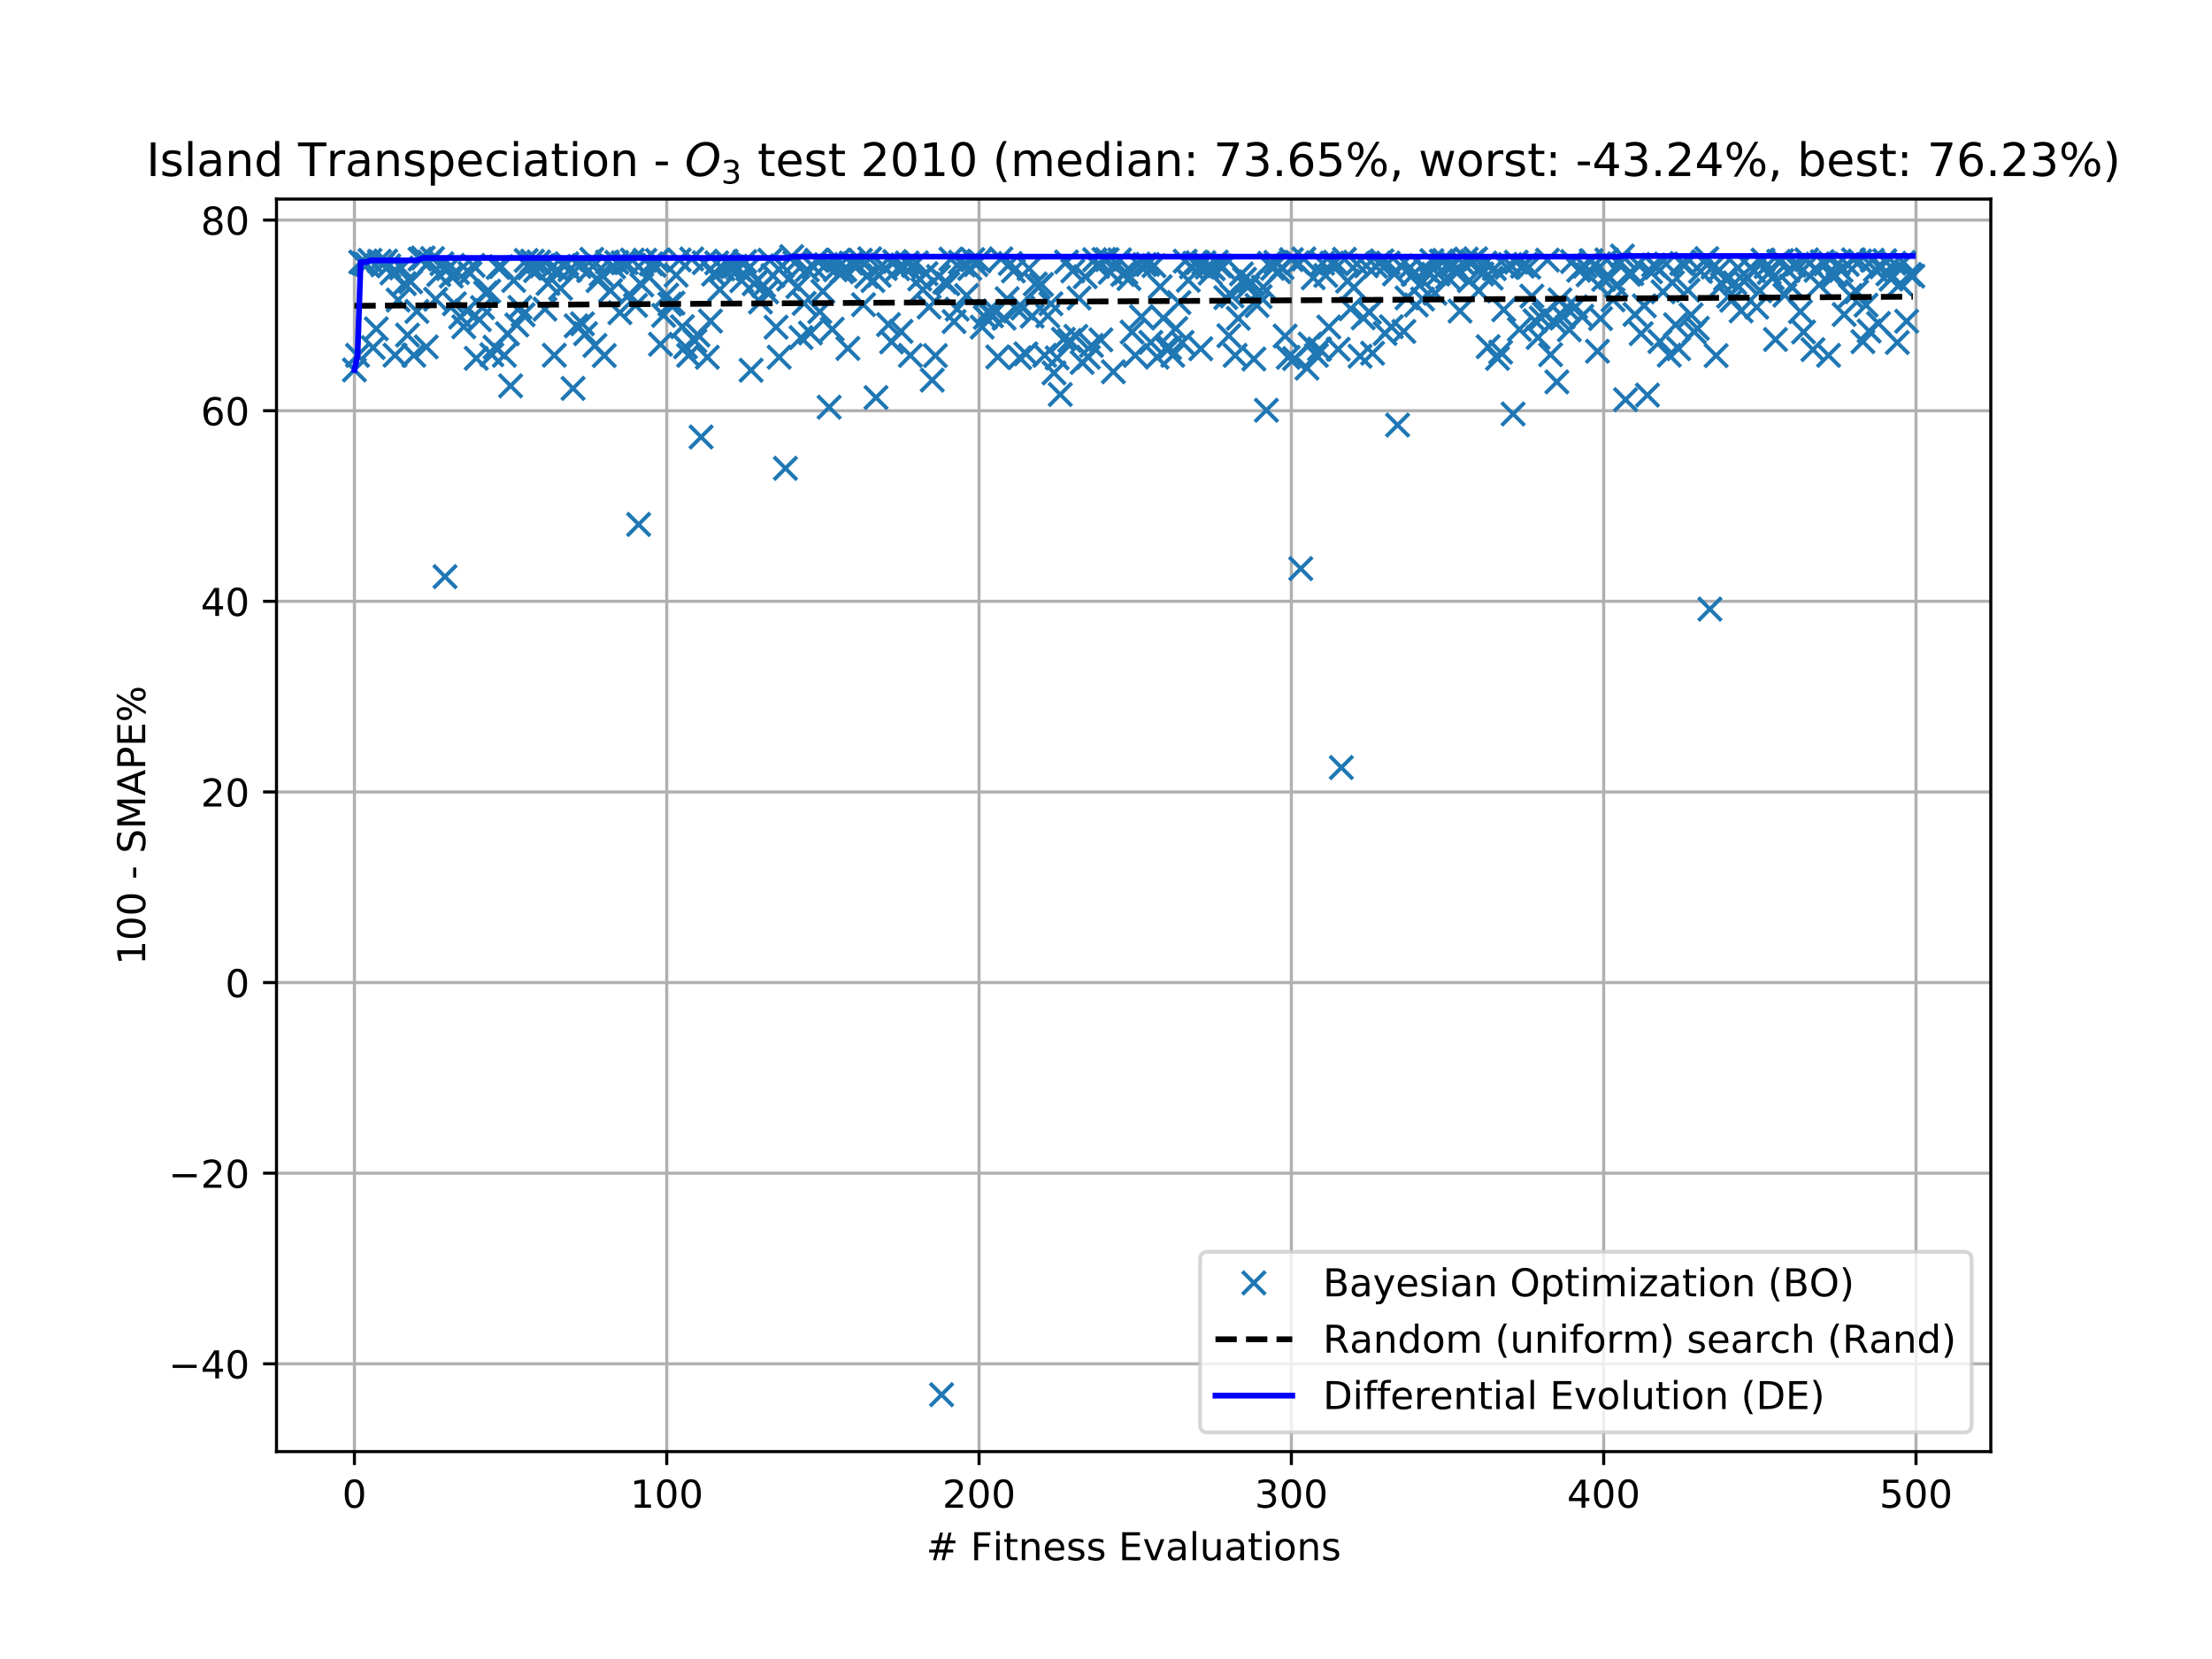 <?xml version="1.0" encoding="utf-8" standalone="no"?>
<!DOCTYPE svg PUBLIC "-//W3C//DTD SVG 1.1//EN"
  "http://www.w3.org/Graphics/SVG/1.1/DTD/svg11.dtd">
<!-- Created with matplotlib (https://matplotlib.org/) -->
<svg height="432pt" version="1.1" viewBox="0 0 576 432" width="576pt" xmlns="http://www.w3.org/2000/svg" xmlns:xlink="http://www.w3.org/1999/xlink">
 <defs>
  <style type="text/css">
*{stroke-linecap:butt;stroke-linejoin:round;white-space:pre;}
  </style>
 </defs>
 <g id="figure_1">
  <g id="patch_1">
   <path d="M 0 432 
L 576 432 
L 576 0 
L 0 0 
z
" style="fill:#ffffff;"/>
  </g>
  <g id="axes_1">
   <g id="patch_2">
    <path d="M 72 378 
L 518.4 378 
L 518.4 51.84 
L 72 51.84 
z
" style="fill:#ffffff;"/>
   </g>
   <g id="matplotlib.axis_1">
    <g id="xtick_1">
     <g id="line2d_1">
      <path clip-path="url(#pb82a9b23a3)" d="M 92.291 378 
L 92.291 51.84 
" style="fill:none;stroke:#b0b0b0;stroke-linecap:square;stroke-width:0.8;"/>
     </g>
     <g id="line2d_2">
      <defs>
       <path d="M 0 0 
L 0 3.5 
" id="m3279c0413f" style="stroke:#000000;stroke-width:0.8;"/>
      </defs>
      <g>
       <use style="stroke:#000000;stroke-width:0.8;" x="92.291" xlink:href="#m3279c0413f" y="378"/>
      </g>
     </g>
     <g id="text_1">
      <!-- 0 -->
      <defs>
       <path d="M 31.781 66.406 
Q 24.172 66.406 20.328 58.906 
Q 16.5 51.422 16.5 36.375 
Q 16.5 21.391 20.328 13.891 
Q 24.172 6.391 31.781 6.391 
Q 39.453 6.391 43.281 13.891 
Q 47.125 21.391 47.125 36.375 
Q 47.125 51.422 43.281 58.906 
Q 39.453 66.406 31.781 66.406 
z
M 31.781 74.219 
Q 44.047 74.219 50.516 64.516 
Q 56.984 54.828 56.984 36.375 
Q 56.984 17.969 50.516 8.266 
Q 44.047 -1.422 31.781 -1.422 
Q 19.531 -1.422 13.062 8.266 
Q 6.594 17.969 6.594 36.375 
Q 6.594 54.828 13.062 64.516 
Q 19.531 74.219 31.781 74.219 
z
" id="DejaVuSans-48"/>
      </defs>
      <g transform="translate(89.11 392.598)scale(0.1 -0.1)">
       <use xlink:href="#DejaVuSans-48"/>
      </g>
     </g>
    </g>
    <g id="xtick_2">
     <g id="line2d_3">
      <path clip-path="url(#pb82a9b23a3)" d="M 173.617 378 
L 173.617 51.84 
" style="fill:none;stroke:#b0b0b0;stroke-linecap:square;stroke-width:0.8;"/>
     </g>
     <g id="line2d_4">
      <g>
       <use style="stroke:#000000;stroke-width:0.8;" x="173.617" xlink:href="#m3279c0413f" y="378"/>
      </g>
     </g>
     <g id="text_2">
      <!-- 100 -->
      <defs>
       <path d="M 12.406 8.297 
L 28.516 8.297 
L 28.516 63.922 
L 10.984 60.406 
L 10.984 69.391 
L 28.422 72.906 
L 38.281 72.906 
L 38.281 8.297 
L 54.391 8.297 
L 54.391 0 
L 12.406 0 
z
" id="DejaVuSans-49"/>
      </defs>
      <g transform="translate(164.073 392.598)scale(0.1 -0.1)">
       <use xlink:href="#DejaVuSans-49"/>
       <use x="63.623" xlink:href="#DejaVuSans-48"/>
       <use x="127.246" xlink:href="#DejaVuSans-48"/>
      </g>
     </g>
    </g>
    <g id="xtick_3">
     <g id="line2d_5">
      <path clip-path="url(#pb82a9b23a3)" d="M 254.943 378 
L 254.943 51.84 
" style="fill:none;stroke:#b0b0b0;stroke-linecap:square;stroke-width:0.8;"/>
     </g>
     <g id="line2d_6">
      <g>
       <use style="stroke:#000000;stroke-width:0.8;" x="254.943" xlink:href="#m3279c0413f" y="378"/>
      </g>
     </g>
     <g id="text_3">
      <!-- 200 -->
      <defs>
       <path d="M 19.188 8.297 
L 53.609 8.297 
L 53.609 0 
L 7.328 0 
L 7.328 8.297 
Q 12.938 14.109 22.625 23.891 
Q 32.328 33.688 34.812 36.531 
Q 39.547 41.844 41.422 45.531 
Q 43.312 49.219 43.312 52.781 
Q 43.312 58.594 39.234 62.25 
Q 35.156 65.922 28.609 65.922 
Q 23.969 65.922 18.812 64.312 
Q 13.672 62.703 7.812 59.422 
L 7.812 69.391 
Q 13.766 71.781 18.938 73 
Q 24.125 74.219 28.422 74.219 
Q 39.75 74.219 46.484 68.547 
Q 53.219 62.891 53.219 53.422 
Q 53.219 48.922 51.531 44.891 
Q 49.859 40.875 45.406 35.406 
Q 44.188 33.984 37.641 27.219 
Q 31.109 20.453 19.188 8.297 
z
" id="DejaVuSans-50"/>
      </defs>
      <g transform="translate(245.4 392.598)scale(0.1 -0.1)">
       <use xlink:href="#DejaVuSans-50"/>
       <use x="63.623" xlink:href="#DejaVuSans-48"/>
       <use x="127.246" xlink:href="#DejaVuSans-48"/>
      </g>
     </g>
    </g>
    <g id="xtick_4">
     <g id="line2d_7">
      <path clip-path="url(#pb82a9b23a3)" d="M 336.27 378 
L 336.27 51.84 
" style="fill:none;stroke:#b0b0b0;stroke-linecap:square;stroke-width:0.8;"/>
     </g>
     <g id="line2d_8">
      <g>
       <use style="stroke:#000000;stroke-width:0.8;" x="336.27" xlink:href="#m3279c0413f" y="378"/>
      </g>
     </g>
     <g id="text_4">
      <!-- 300 -->
      <defs>
       <path d="M 40.578 39.312 
Q 47.656 37.797 51.625 33 
Q 55.609 28.219 55.609 21.188 
Q 55.609 10.406 48.188 4.484 
Q 40.766 -1.422 27.094 -1.422 
Q 22.516 -1.422 17.656 -0.516 
Q 12.797 0.391 7.625 2.203 
L 7.625 11.719 
Q 11.719 9.328 16.594 8.109 
Q 21.484 6.891 26.812 6.891 
Q 36.078 6.891 40.938 10.547 
Q 45.797 14.203 45.797 21.188 
Q 45.797 27.641 41.281 31.266 
Q 36.766 34.906 28.719 34.906 
L 20.219 34.906 
L 20.219 43.016 
L 29.109 43.016 
Q 36.375 43.016 40.234 45.922 
Q 44.094 48.828 44.094 54.297 
Q 44.094 59.906 40.109 62.906 
Q 36.141 65.922 28.719 65.922 
Q 24.656 65.922 20.016 65.031 
Q 15.375 64.156 9.812 62.312 
L 9.812 71.094 
Q 15.438 72.656 20.344 73.438 
Q 25.25 74.219 29.594 74.219 
Q 40.828 74.219 47.359 69.109 
Q 53.906 64.016 53.906 55.328 
Q 53.906 49.266 50.438 45.094 
Q 46.969 40.922 40.578 39.312 
z
" id="DejaVuSans-51"/>
      </defs>
      <g transform="translate(326.726 392.598)scale(0.1 -0.1)">
       <use xlink:href="#DejaVuSans-51"/>
       <use x="63.623" xlink:href="#DejaVuSans-48"/>
       <use x="127.246" xlink:href="#DejaVuSans-48"/>
      </g>
     </g>
    </g>
    <g id="xtick_5">
     <g id="line2d_9">
      <path clip-path="url(#pb82a9b23a3)" d="M 417.596 378 
L 417.596 51.84 
" style="fill:none;stroke:#b0b0b0;stroke-linecap:square;stroke-width:0.8;"/>
     </g>
     <g id="line2d_10">
      <g>
       <use style="stroke:#000000;stroke-width:0.8;" x="417.596" xlink:href="#m3279c0413f" y="378"/>
      </g>
     </g>
     <g id="text_5">
      <!-- 400 -->
      <defs>
       <path d="M 37.797 64.312 
L 12.891 25.391 
L 37.797 25.391 
z
M 35.203 72.906 
L 47.609 72.906 
L 47.609 25.391 
L 58.016 25.391 
L 58.016 17.188 
L 47.609 17.188 
L 47.609 0 
L 37.797 0 
L 37.797 17.188 
L 4.891 17.188 
L 4.891 26.703 
z
" id="DejaVuSans-52"/>
      </defs>
      <g transform="translate(408.052 392.598)scale(0.1 -0.1)">
       <use xlink:href="#DejaVuSans-52"/>
       <use x="63.623" xlink:href="#DejaVuSans-48"/>
       <use x="127.246" xlink:href="#DejaVuSans-48"/>
      </g>
     </g>
    </g>
    <g id="xtick_6">
     <g id="line2d_11">
      <path clip-path="url(#pb82a9b23a3)" d="M 498.922 378 
L 498.922 51.84 
" style="fill:none;stroke:#b0b0b0;stroke-linecap:square;stroke-width:0.8;"/>
     </g>
     <g id="line2d_12">
      <g>
       <use style="stroke:#000000;stroke-width:0.8;" x="498.922" xlink:href="#m3279c0413f" y="378"/>
      </g>
     </g>
     <g id="text_6">
      <!-- 500 -->
      <defs>
       <path d="M 10.797 72.906 
L 49.516 72.906 
L 49.516 64.594 
L 19.828 64.594 
L 19.828 46.734 
Q 21.969 47.469 24.109 47.828 
Q 26.266 48.188 28.422 48.188 
Q 40.625 48.188 47.75 41.5 
Q 54.891 34.812 54.891 23.391 
Q 54.891 11.625 47.562 5.094 
Q 40.234 -1.422 26.906 -1.422 
Q 22.312 -1.422 17.547 -0.641 
Q 12.797 0.141 7.719 1.703 
L 7.719 11.625 
Q 12.109 9.234 16.797 8.062 
Q 21.484 6.891 26.703 6.891 
Q 35.156 6.891 40.078 11.328 
Q 45.016 15.766 45.016 23.391 
Q 45.016 31 40.078 35.438 
Q 35.156 39.891 26.703 39.891 
Q 22.75 39.891 18.812 39.016 
Q 14.891 38.141 10.797 36.281 
z
" id="DejaVuSans-53"/>
      </defs>
      <g transform="translate(489.379 392.598)scale(0.1 -0.1)">
       <use xlink:href="#DejaVuSans-53"/>
       <use x="63.623" xlink:href="#DejaVuSans-48"/>
       <use x="127.246" xlink:href="#DejaVuSans-48"/>
      </g>
     </g>
    </g>
    <g id="text_7">
     <!-- # Fitness Evaluations -->
     <defs>
      <path d="M 51.125 44 
L 36.922 44 
L 32.812 27.688 
L 47.125 27.688 
z
M 43.797 71.781 
L 38.719 51.516 
L 52.984 51.516 
L 58.109 71.781 
L 65.922 71.781 
L 60.891 51.516 
L 76.125 51.516 
L 76.125 44 
L 58.984 44 
L 54.984 27.688 
L 70.516 27.688 
L 70.516 20.219 
L 53.078 20.219 
L 48 0 
L 40.188 0 
L 45.219 20.219 
L 30.906 20.219 
L 25.875 0 
L 18.016 0 
L 23.094 20.219 
L 7.719 20.219 
L 7.719 27.688 
L 24.906 27.688 
L 29 44 
L 13.281 44 
L 13.281 51.516 
L 30.906 51.516 
L 35.891 71.781 
z
" id="DejaVuSans-35"/>
      <path id="DejaVuSans-32"/>
      <path d="M 9.812 72.906 
L 51.703 72.906 
L 51.703 64.594 
L 19.672 64.594 
L 19.672 43.109 
L 48.578 43.109 
L 48.578 34.812 
L 19.672 34.812 
L 19.672 0 
L 9.812 0 
z
" id="DejaVuSans-70"/>
      <path d="M 9.422 54.688 
L 18.406 54.688 
L 18.406 0 
L 9.422 0 
z
M 9.422 75.984 
L 18.406 75.984 
L 18.406 64.594 
L 9.422 64.594 
z
" id="DejaVuSans-105"/>
      <path d="M 18.312 70.219 
L 18.312 54.688 
L 36.812 54.688 
L 36.812 47.703 
L 18.312 47.703 
L 18.312 18.016 
Q 18.312 11.328 20.141 9.422 
Q 21.969 7.516 27.594 7.516 
L 36.812 7.516 
L 36.812 0 
L 27.594 0 
Q 17.188 0 13.234 3.875 
Q 9.281 7.766 9.281 18.016 
L 9.281 47.703 
L 2.688 47.703 
L 2.688 54.688 
L 9.281 54.688 
L 9.281 70.219 
z
" id="DejaVuSans-116"/>
      <path d="M 54.891 33.016 
L 54.891 0 
L 45.906 0 
L 45.906 32.719 
Q 45.906 40.484 42.875 44.328 
Q 39.844 48.188 33.797 48.188 
Q 26.516 48.188 22.312 43.547 
Q 18.109 38.922 18.109 30.906 
L 18.109 0 
L 9.078 0 
L 9.078 54.688 
L 18.109 54.688 
L 18.109 46.188 
Q 21.344 51.125 25.703 53.562 
Q 30.078 56 35.797 56 
Q 45.219 56 50.047 50.172 
Q 54.891 44.344 54.891 33.016 
z
" id="DejaVuSans-110"/>
      <path d="M 56.203 29.594 
L 56.203 25.203 
L 14.891 25.203 
Q 15.484 15.922 20.484 11.062 
Q 25.484 6.203 34.422 6.203 
Q 39.594 6.203 44.453 7.469 
Q 49.312 8.734 54.109 11.281 
L 54.109 2.781 
Q 49.266 0.734 44.188 -0.344 
Q 39.109 -1.422 33.891 -1.422 
Q 20.797 -1.422 13.156 6.188 
Q 5.516 13.812 5.516 26.812 
Q 5.516 40.234 12.766 48.109 
Q 20.016 56 32.328 56 
Q 43.359 56 49.781 48.891 
Q 56.203 41.797 56.203 29.594 
z
M 47.219 32.234 
Q 47.125 39.594 43.094 43.984 
Q 39.062 48.391 32.422 48.391 
Q 24.906 48.391 20.391 44.141 
Q 15.875 39.891 15.188 32.172 
z
" id="DejaVuSans-101"/>
      <path d="M 44.281 53.078 
L 44.281 44.578 
Q 40.484 46.531 36.375 47.5 
Q 32.281 48.484 27.875 48.484 
Q 21.188 48.484 17.844 46.438 
Q 14.5 44.391 14.5 40.281 
Q 14.5 37.156 16.891 35.375 
Q 19.281 33.594 26.516 31.984 
L 29.594 31.297 
Q 39.156 29.25 43.188 25.516 
Q 47.219 21.781 47.219 15.094 
Q 47.219 7.469 41.188 3.016 
Q 35.156 -1.422 24.609 -1.422 
Q 20.219 -1.422 15.453 -0.562 
Q 10.688 0.297 5.422 2 
L 5.422 11.281 
Q 10.406 8.688 15.234 7.391 
Q 20.062 6.109 24.812 6.109 
Q 31.156 6.109 34.562 8.281 
Q 37.984 10.453 37.984 14.406 
Q 37.984 18.062 35.516 20.016 
Q 33.062 21.969 24.703 23.781 
L 21.578 24.516 
Q 13.234 26.266 9.516 29.906 
Q 5.812 33.547 5.812 39.891 
Q 5.812 47.609 11.281 51.797 
Q 16.75 56 26.812 56 
Q 31.781 56 36.172 55.266 
Q 40.578 54.547 44.281 53.078 
z
" id="DejaVuSans-115"/>
      <path d="M 9.812 72.906 
L 55.906 72.906 
L 55.906 64.594 
L 19.672 64.594 
L 19.672 43.016 
L 54.391 43.016 
L 54.391 34.719 
L 19.672 34.719 
L 19.672 8.297 
L 56.781 8.297 
L 56.781 0 
L 9.812 0 
z
" id="DejaVuSans-69"/>
      <path d="M 2.984 54.688 
L 12.5 54.688 
L 29.594 8.797 
L 46.688 54.688 
L 56.203 54.688 
L 35.688 0 
L 23.484 0 
z
" id="DejaVuSans-118"/>
      <path d="M 34.281 27.484 
Q 23.391 27.484 19.188 25 
Q 14.984 22.516 14.984 16.5 
Q 14.984 11.719 18.141 8.906 
Q 21.297 6.109 26.703 6.109 
Q 34.188 6.109 38.703 11.406 
Q 43.219 16.703 43.219 25.484 
L 43.219 27.484 
z
M 52.203 31.203 
L 52.203 0 
L 43.219 0 
L 43.219 8.297 
Q 40.141 3.328 35.547 0.953 
Q 30.953 -1.422 24.312 -1.422 
Q 15.922 -1.422 10.953 3.297 
Q 6 8.016 6 15.922 
Q 6 25.141 12.172 29.828 
Q 18.359 34.516 30.609 34.516 
L 43.219 34.516 
L 43.219 35.406 
Q 43.219 41.609 39.141 45 
Q 35.062 48.391 27.688 48.391 
Q 23 48.391 18.547 47.266 
Q 14.109 46.141 10.016 43.891 
L 10.016 52.203 
Q 14.938 54.109 19.578 55.047 
Q 24.219 56 28.609 56 
Q 40.484 56 46.344 49.844 
Q 52.203 43.703 52.203 31.203 
z
" id="DejaVuSans-97"/>
      <path d="M 9.422 75.984 
L 18.406 75.984 
L 18.406 0 
L 9.422 0 
z
" id="DejaVuSans-108"/>
      <path d="M 8.5 21.578 
L 8.5 54.688 
L 17.484 54.688 
L 17.484 21.922 
Q 17.484 14.156 20.5 10.266 
Q 23.531 6.391 29.594 6.391 
Q 36.859 6.391 41.078 11.031 
Q 45.312 15.672 45.312 23.688 
L 45.312 54.688 
L 54.297 54.688 
L 54.297 0 
L 45.312 0 
L 45.312 8.406 
Q 42.047 3.422 37.719 1 
Q 33.406 -1.422 27.688 -1.422 
Q 18.266 -1.422 13.375 4.438 
Q 8.5 10.297 8.5 21.578 
z
M 31.109 56 
z
" id="DejaVuSans-117"/>
      <path d="M 30.609 48.391 
Q 23.391 48.391 19.188 42.75 
Q 14.984 37.109 14.984 27.297 
Q 14.984 17.484 19.156 11.844 
Q 23.344 6.203 30.609 6.203 
Q 37.797 6.203 41.984 11.859 
Q 46.188 17.531 46.188 27.297 
Q 46.188 37.016 41.984 42.703 
Q 37.797 48.391 30.609 48.391 
z
M 30.609 56 
Q 42.328 56 49.016 48.375 
Q 55.719 40.766 55.719 27.297 
Q 55.719 13.875 49.016 6.219 
Q 42.328 -1.422 30.609 -1.422 
Q 18.844 -1.422 12.172 6.219 
Q 5.516 13.875 5.516 27.297 
Q 5.516 40.766 12.172 48.375 
Q 18.844 56 30.609 56 
z
" id="DejaVuSans-111"/>
     </defs>
     <g transform="translate(241.171 406.277)scale(0.1 -0.1)">
      <use xlink:href="#DejaVuSans-35"/>
      <use x="83.789" xlink:href="#DejaVuSans-32"/>
      <use x="115.576" xlink:href="#DejaVuSans-70"/>
      <use x="172.986" xlink:href="#DejaVuSans-105"/>
      <use x="200.77" xlink:href="#DejaVuSans-116"/>
      <use x="239.979" xlink:href="#DejaVuSans-110"/>
      <use x="303.357" xlink:href="#DejaVuSans-101"/>
      <use x="364.881" xlink:href="#DejaVuSans-115"/>
      <use x="416.98" xlink:href="#DejaVuSans-115"/>
      <use x="469.08" xlink:href="#DejaVuSans-32"/>
      <use x="500.867" xlink:href="#DejaVuSans-69"/>
      <use x="564.051" xlink:href="#DejaVuSans-118"/>
      <use x="623.23" xlink:href="#DejaVuSans-97"/>
      <use x="684.51" xlink:href="#DejaVuSans-108"/>
      <use x="712.293" xlink:href="#DejaVuSans-117"/>
      <use x="775.672" xlink:href="#DejaVuSans-97"/>
      <use x="836.951" xlink:href="#DejaVuSans-116"/>
      <use x="876.16" xlink:href="#DejaVuSans-105"/>
      <use x="903.943" xlink:href="#DejaVuSans-111"/>
      <use x="965.125" xlink:href="#DejaVuSans-110"/>
      <use x="1028.504" xlink:href="#DejaVuSans-115"/>
     </g>
    </g>
   </g>
   <g id="matplotlib.axis_2">
    <g id="ytick_1">
     <g id="line2d_13">
      <path clip-path="url(#pb82a9b23a3)" d="M 72 355.132 
L 518.4 355.132 
" style="fill:none;stroke:#b0b0b0;stroke-linecap:square;stroke-width:0.8;"/>
     </g>
     <g id="line2d_14">
      <defs>
       <path d="M 0 0 
L -3.5 0 
" id="m36ddd377f1" style="stroke:#000000;stroke-width:0.8;"/>
      </defs>
      <g>
       <use style="stroke:#000000;stroke-width:0.8;" x="72" xlink:href="#m36ddd377f1" y="355.132"/>
      </g>
     </g>
     <g id="text_8">
      <!-- −40 -->
      <defs>
       <path d="M 10.594 35.5 
L 73.188 35.5 
L 73.188 27.203 
L 10.594 27.203 
z
" id="DejaVuSans-8722"/>
      </defs>
      <g transform="translate(43.895 358.931)scale(0.1 -0.1)">
       <use xlink:href="#DejaVuSans-8722"/>
       <use x="83.789" xlink:href="#DejaVuSans-52"/>
       <use x="147.412" xlink:href="#DejaVuSans-48"/>
      </g>
     </g>
    </g>
    <g id="ytick_2">
     <g id="line2d_15">
      <path clip-path="url(#pb82a9b23a3)" d="M 72 305.495 
L 518.4 305.495 
" style="fill:none;stroke:#b0b0b0;stroke-linecap:square;stroke-width:0.8;"/>
     </g>
     <g id="line2d_16">
      <g>
       <use style="stroke:#000000;stroke-width:0.8;" x="72" xlink:href="#m36ddd377f1" y="305.495"/>
      </g>
     </g>
     <g id="text_9">
      <!-- −20 -->
      <g transform="translate(43.895 309.295)scale(0.1 -0.1)">
       <use xlink:href="#DejaVuSans-8722"/>
       <use x="83.789" xlink:href="#DejaVuSans-50"/>
       <use x="147.412" xlink:href="#DejaVuSans-48"/>
      </g>
     </g>
    </g>
    <g id="ytick_3">
     <g id="line2d_17">
      <path clip-path="url(#pb82a9b23a3)" d="M 72 255.859 
L 518.4 255.859 
" style="fill:none;stroke:#b0b0b0;stroke-linecap:square;stroke-width:0.8;"/>
     </g>
     <g id="line2d_18">
      <g>
       <use style="stroke:#000000;stroke-width:0.8;" x="72" xlink:href="#m36ddd377f1" y="255.859"/>
      </g>
     </g>
     <g id="text_10">
      <!-- 0 -->
      <g transform="translate(58.638 259.658)scale(0.1 -0.1)">
       <use xlink:href="#DejaVuSans-48"/>
      </g>
     </g>
    </g>
    <g id="ytick_4">
     <g id="line2d_19">
      <path clip-path="url(#pb82a9b23a3)" d="M 72 206.222 
L 518.4 206.222 
" style="fill:none;stroke:#b0b0b0;stroke-linecap:square;stroke-width:0.8;"/>
     </g>
     <g id="line2d_20">
      <g>
       <use style="stroke:#000000;stroke-width:0.8;" x="72" xlink:href="#m36ddd377f1" y="206.222"/>
      </g>
     </g>
     <g id="text_11">
      <!-- 20 -->
      <g transform="translate(52.275 210.021)scale(0.1 -0.1)">
       <use xlink:href="#DejaVuSans-50"/>
       <use x="63.623" xlink:href="#DejaVuSans-48"/>
      </g>
     </g>
    </g>
    <g id="ytick_5">
     <g id="line2d_21">
      <path clip-path="url(#pb82a9b23a3)" d="M 72 156.585 
L 518.4 156.585 
" style="fill:none;stroke:#b0b0b0;stroke-linecap:square;stroke-width:0.8;"/>
     </g>
     <g id="line2d_22">
      <g>
       <use style="stroke:#000000;stroke-width:0.8;" x="72" xlink:href="#m36ddd377f1" y="156.585"/>
      </g>
     </g>
     <g id="text_12">
      <!-- 40 -->
      <g transform="translate(52.275 160.384)scale(0.1 -0.1)">
       <use xlink:href="#DejaVuSans-52"/>
       <use x="63.623" xlink:href="#DejaVuSans-48"/>
      </g>
     </g>
    </g>
    <g id="ytick_6">
     <g id="line2d_23">
      <path clip-path="url(#pb82a9b23a3)" d="M 72 106.948 
L 518.4 106.948 
" style="fill:none;stroke:#b0b0b0;stroke-linecap:square;stroke-width:0.8;"/>
     </g>
     <g id="line2d_24">
      <g>
       <use style="stroke:#000000;stroke-width:0.8;" x="72" xlink:href="#m36ddd377f1" y="106.948"/>
      </g>
     </g>
     <g id="text_13">
      <!-- 60 -->
      <defs>
       <path d="M 33.016 40.375 
Q 26.375 40.375 22.484 35.828 
Q 18.609 31.297 18.609 23.391 
Q 18.609 15.531 22.484 10.953 
Q 26.375 6.391 33.016 6.391 
Q 39.656 6.391 43.531 10.953 
Q 47.406 15.531 47.406 23.391 
Q 47.406 31.297 43.531 35.828 
Q 39.656 40.375 33.016 40.375 
z
M 52.594 71.297 
L 52.594 62.312 
Q 48.875 64.062 45.094 64.984 
Q 41.312 65.922 37.594 65.922 
Q 27.828 65.922 22.672 59.328 
Q 17.531 52.734 16.797 39.406 
Q 19.672 43.656 24.016 45.922 
Q 28.375 48.188 33.594 48.188 
Q 44.578 48.188 50.953 41.516 
Q 57.328 34.859 57.328 23.391 
Q 57.328 12.156 50.688 5.359 
Q 44.047 -1.422 33.016 -1.422 
Q 20.359 -1.422 13.672 8.266 
Q 6.984 17.969 6.984 36.375 
Q 6.984 53.656 15.188 63.938 
Q 23.391 74.219 37.203 74.219 
Q 40.922 74.219 44.703 73.484 
Q 48.484 72.75 52.594 71.297 
z
" id="DejaVuSans-54"/>
      </defs>
      <g transform="translate(52.275 110.748)scale(0.1 -0.1)">
       <use xlink:href="#DejaVuSans-54"/>
       <use x="63.623" xlink:href="#DejaVuSans-48"/>
      </g>
     </g>
    </g>
    <g id="ytick_7">
     <g id="line2d_25">
      <path clip-path="url(#pb82a9b23a3)" d="M 72 57.312 
L 518.4 57.312 
" style="fill:none;stroke:#b0b0b0;stroke-linecap:square;stroke-width:0.8;"/>
     </g>
     <g id="line2d_26">
      <g>
       <use style="stroke:#000000;stroke-width:0.8;" x="72" xlink:href="#m36ddd377f1" y="57.312"/>
      </g>
     </g>
     <g id="text_14">
      <!-- 80 -->
      <defs>
       <path d="M 31.781 34.625 
Q 24.75 34.625 20.719 30.859 
Q 16.703 27.094 16.703 20.516 
Q 16.703 13.922 20.719 10.156 
Q 24.75 6.391 31.781 6.391 
Q 38.812 6.391 42.859 10.172 
Q 46.922 13.969 46.922 20.516 
Q 46.922 27.094 42.891 30.859 
Q 38.875 34.625 31.781 34.625 
z
M 21.922 38.812 
Q 15.578 40.375 12.031 44.719 
Q 8.5 49.078 8.5 55.328 
Q 8.5 64.062 14.719 69.141 
Q 20.953 74.219 31.781 74.219 
Q 42.672 74.219 48.875 69.141 
Q 55.078 64.062 55.078 55.328 
Q 55.078 49.078 51.531 44.719 
Q 48 40.375 41.703 38.812 
Q 48.828 37.156 52.797 32.312 
Q 56.781 27.484 56.781 20.516 
Q 56.781 9.906 50.312 4.234 
Q 43.844 -1.422 31.781 -1.422 
Q 19.734 -1.422 13.25 4.234 
Q 6.781 9.906 6.781 20.516 
Q 6.781 27.484 10.781 32.312 
Q 14.797 37.156 21.922 38.812 
z
M 18.312 54.391 
Q 18.312 48.734 21.844 45.562 
Q 25.391 42.391 31.781 42.391 
Q 38.141 42.391 41.719 45.562 
Q 45.312 48.734 45.312 54.391 
Q 45.312 60.062 41.719 63.234 
Q 38.141 66.406 31.781 66.406 
Q 25.391 66.406 21.844 63.234 
Q 18.312 60.062 18.312 54.391 
z
" id="DejaVuSans-56"/>
      </defs>
      <g transform="translate(52.275 61.111)scale(0.1 -0.1)">
       <use xlink:href="#DejaVuSans-56"/>
       <use x="63.623" xlink:href="#DejaVuSans-48"/>
      </g>
     </g>
    </g>
    <g id="text_15">
     <!-- 100 - SMAPE% -->
     <defs>
      <path d="M 4.891 31.391 
L 31.203 31.391 
L 31.203 23.391 
L 4.891 23.391 
z
" id="DejaVuSans-45"/>
      <path d="M 53.516 70.516 
L 53.516 60.891 
Q 47.906 63.578 42.922 64.891 
Q 37.938 66.219 33.297 66.219 
Q 25.25 66.219 20.875 63.094 
Q 16.5 59.969 16.5 54.203 
Q 16.5 49.359 19.406 46.891 
Q 22.312 44.438 30.422 42.922 
L 36.375 41.703 
Q 47.406 39.594 52.656 34.297 
Q 57.906 29 57.906 20.125 
Q 57.906 9.516 50.797 4.047 
Q 43.703 -1.422 29.984 -1.422 
Q 24.812 -1.422 18.969 -0.25 
Q 13.141 0.922 6.891 3.219 
L 6.891 13.375 
Q 12.891 10.016 18.656 8.297 
Q 24.422 6.594 29.984 6.594 
Q 38.422 6.594 43.016 9.906 
Q 47.609 13.234 47.609 19.391 
Q 47.609 24.75 44.312 27.781 
Q 41.016 30.812 33.5 32.328 
L 27.484 33.5 
Q 16.453 35.688 11.516 40.375 
Q 6.594 45.062 6.594 53.422 
Q 6.594 63.094 13.406 68.656 
Q 20.219 74.219 32.172 74.219 
Q 37.312 74.219 42.625 73.281 
Q 47.953 72.359 53.516 70.516 
z
" id="DejaVuSans-83"/>
      <path d="M 9.812 72.906 
L 24.516 72.906 
L 43.109 23.297 
L 61.812 72.906 
L 76.516 72.906 
L 76.516 0 
L 66.891 0 
L 66.891 64.016 
L 48.094 14.016 
L 38.188 14.016 
L 19.391 64.016 
L 19.391 0 
L 9.812 0 
z
" id="DejaVuSans-77"/>
      <path d="M 34.188 63.188 
L 20.797 26.906 
L 47.609 26.906 
z
M 28.609 72.906 
L 39.797 72.906 
L 67.578 0 
L 57.328 0 
L 50.688 18.703 
L 17.828 18.703 
L 11.188 0 
L 0.781 0 
z
" id="DejaVuSans-65"/>
      <path d="M 19.672 64.797 
L 19.672 37.406 
L 32.078 37.406 
Q 38.969 37.406 42.719 40.969 
Q 46.484 44.531 46.484 51.125 
Q 46.484 57.672 42.719 61.234 
Q 38.969 64.797 32.078 64.797 
z
M 9.812 72.906 
L 32.078 72.906 
Q 44.344 72.906 50.609 67.359 
Q 56.891 61.812 56.891 51.125 
Q 56.891 40.328 50.609 34.812 
Q 44.344 29.297 32.078 29.297 
L 19.672 29.297 
L 19.672 0 
L 9.812 0 
z
" id="DejaVuSans-80"/>
      <path d="M 72.703 32.078 
Q 68.453 32.078 66.031 28.469 
Q 63.625 24.859 63.625 18.406 
Q 63.625 12.062 66.031 8.422 
Q 68.453 4.781 72.703 4.781 
Q 76.859 4.781 79.266 8.422 
Q 81.688 12.062 81.688 18.406 
Q 81.688 24.812 79.266 28.438 
Q 76.859 32.078 72.703 32.078 
z
M 72.703 38.281 
Q 80.422 38.281 84.953 32.906 
Q 89.5 27.547 89.5 18.406 
Q 89.5 9.281 84.938 3.922 
Q 80.375 -1.422 72.703 -1.422 
Q 64.891 -1.422 60.344 3.922 
Q 55.812 9.281 55.812 18.406 
Q 55.812 27.594 60.375 32.938 
Q 64.938 38.281 72.703 38.281 
z
M 22.312 68.016 
Q 18.109 68.016 15.688 64.375 
Q 13.281 60.75 13.281 54.391 
Q 13.281 47.953 15.672 44.328 
Q 18.062 40.719 22.312 40.719 
Q 26.562 40.719 28.969 44.328 
Q 31.391 47.953 31.391 54.391 
Q 31.391 60.688 28.953 64.344 
Q 26.516 68.016 22.312 68.016 
z
M 66.406 74.219 
L 74.219 74.219 
L 28.609 -1.422 
L 20.797 -1.422 
z
M 22.312 74.219 
Q 30.031 74.219 34.609 68.875 
Q 39.203 63.531 39.203 54.391 
Q 39.203 45.172 34.641 39.844 
Q 30.078 34.516 22.312 34.516 
Q 14.547 34.516 10.031 39.859 
Q 5.516 45.219 5.516 54.391 
Q 5.516 63.484 10.047 68.844 
Q 14.594 74.219 22.312 74.219 
z
" id="DejaVuSans-37"/>
     </defs>
     <g transform="translate(37.816 251.279)rotate(-90)scale(0.1 -0.1)">
      <use xlink:href="#DejaVuSans-49"/>
      <use x="63.623" xlink:href="#DejaVuSans-48"/>
      <use x="127.246" xlink:href="#DejaVuSans-48"/>
      <use x="190.869" xlink:href="#DejaVuSans-32"/>
      <use x="222.656" xlink:href="#DejaVuSans-45"/>
      <use x="258.74" xlink:href="#DejaVuSans-32"/>
      <use x="290.527" xlink:href="#DejaVuSans-83"/>
      <use x="354.004" xlink:href="#DejaVuSans-77"/>
      <use x="440.283" xlink:href="#DejaVuSans-65"/>
      <use x="508.691" xlink:href="#DejaVuSans-80"/>
      <use x="568.994" xlink:href="#DejaVuSans-69"/>
      <use x="632.178" xlink:href="#DejaVuSans-37"/>
     </g>
    </g>
   </g>
   <g id="line2d_27">
    <defs>
     <path d="M -3 3 
L 3 -3 
M -3 -3 
L 3 3 
" id="mc44d3a9a0d" style="stroke:#1f77b4;"/>
    </defs>
    <g clip-path="url(#pb82a9b23a3)">
     <use style="fill:#1f77b4;stroke:#1f77b4;" x="92.291" xlink:href="#mc44d3a9a0d" y="96.332"/>
     <use style="fill:#1f77b4;stroke:#1f77b4;" x="93.104" xlink:href="#mc44d3a9a0d" y="92.539"/>
     <use style="fill:#1f77b4;stroke:#1f77b4;" x="93.917" xlink:href="#mc44d3a9a0d" y="68.241"/>
     <use style="fill:#1f77b4;stroke:#1f77b4;" x="94.731" xlink:href="#mc44d3a9a0d" y="68.584"/>
     <use style="fill:#1f77b4;stroke:#1f77b4;" x="95.544" xlink:href="#mc44d3a9a0d" y="68.85"/>
     <use style="fill:#1f77b4;stroke:#1f77b4;" x="96.357" xlink:href="#mc44d3a9a0d" y="67.795"/>
     <use style="fill:#1f77b4;stroke:#1f77b4;" x="97.17" xlink:href="#mc44d3a9a0d" y="90.516"/>
     <use style="fill:#1f77b4;stroke:#1f77b4;" x="97.984" xlink:href="#mc44d3a9a0d" y="85.621"/>
     <use style="fill:#1f77b4;stroke:#1f77b4;" x="98.797" xlink:href="#mc44d3a9a0d" y="68.038"/>
     <use style="fill:#1f77b4;stroke:#1f77b4;" x="99.61" xlink:href="#mc44d3a9a0d" y="68.959"/>
     <use style="fill:#1f77b4;stroke:#1f77b4;" x="100.424" xlink:href="#mc44d3a9a0d" y="67.969"/>
     <use style="fill:#1f77b4;stroke:#1f77b4;" x="101.237" xlink:href="#mc44d3a9a0d" y="69.232"/>
     <use style="fill:#1f77b4;stroke:#1f77b4;" x="102.05" xlink:href="#mc44d3a9a0d" y="71.078"/>
     <use style="fill:#1f77b4;stroke:#1f77b4;" x="102.863" xlink:href="#mc44d3a9a0d" y="92.49"/>
     <use style="fill:#1f77b4;stroke:#1f77b4;" x="103.677" xlink:href="#mc44d3a9a0d" y="78.136"/>
     <use style="fill:#1f77b4;stroke:#1f77b4;" x="104.49" xlink:href="#mc44d3a9a0d" y="69.764"/>
     <use style="fill:#1f77b4;stroke:#1f77b4;" x="105.303" xlink:href="#mc44d3a9a0d" y="73.86"/>
     <use style="fill:#1f77b4;stroke:#1f77b4;" x="106.116" xlink:href="#mc44d3a9a0d" y="87.251"/>
     <use style="fill:#1f77b4;stroke:#1f77b4;" x="106.93" xlink:href="#mc44d3a9a0d" y="73.383"/>
     <use style="fill:#1f77b4;stroke:#1f77b4;" x="107.743" xlink:href="#mc44d3a9a0d" y="92.517"/>
     <use style="fill:#1f77b4;stroke:#1f77b4;" x="108.556" xlink:href="#mc44d3a9a0d" y="81.092"/>
     <use style="fill:#1f77b4;stroke:#1f77b4;" x="109.369" xlink:href="#mc44d3a9a0d" y="67.469"/>
     <use style="fill:#1f77b4;stroke:#1f77b4;" x="110.183" xlink:href="#mc44d3a9a0d" y="67.168"/>
     <use style="fill:#1f77b4;stroke:#1f77b4;" x="110.996" xlink:href="#mc44d3a9a0d" y="90.341"/>
     <use style="fill:#1f77b4;stroke:#1f77b4;" x="111.809" xlink:href="#mc44d3a9a0d" y="68.25"/>
     <use style="fill:#1f77b4;stroke:#1f77b4;" x="112.622" xlink:href="#mc44d3a9a0d" y="67.317"/>
     <use style="fill:#1f77b4;stroke:#1f77b4;" x="113.436" xlink:href="#mc44d3a9a0d" y="77.92"/>
     <use style="fill:#1f77b4;stroke:#1f77b4;" x="114.249" xlink:href="#mc44d3a9a0d" y="71.514"/>
     <use style="fill:#1f77b4;stroke:#1f77b4;" x="115.062" xlink:href="#mc44d3a9a0d" y="68.662"/>
     <use style="fill:#1f77b4;stroke:#1f77b4;" x="115.876" xlink:href="#mc44d3a9a0d" y="150.16"/>
     <use style="fill:#1f77b4;stroke:#1f77b4;" x="116.689" xlink:href="#mc44d3a9a0d" y="69.925"/>
     <use style="fill:#1f77b4;stroke:#1f77b4;" x="117.502" xlink:href="#mc44d3a9a0d" y="71.886"/>
     <use style="fill:#1f77b4;stroke:#1f77b4;" x="118.315" xlink:href="#mc44d3a9a0d" y="79.103"/>
     <use style="fill:#1f77b4;stroke:#1f77b4;" x="119.129" xlink:href="#mc44d3a9a0d" y="70.989"/>
     <use style="fill:#1f77b4;stroke:#1f77b4;" x="119.942" xlink:href="#mc44d3a9a0d" y="82.57"/>
     <use style="fill:#1f77b4;stroke:#1f77b4;" x="120.755" xlink:href="#mc44d3a9a0d" y="85.095"/>
     <use style="fill:#1f77b4;stroke:#1f77b4;" x="121.568" xlink:href="#mc44d3a9a0d" y="80.883"/>
     <use style="fill:#1f77b4;stroke:#1f77b4;" x="122.382" xlink:href="#mc44d3a9a0d" y="71.176"/>
     <use style="fill:#1f77b4;stroke:#1f77b4;" x="123.195" xlink:href="#mc44d3a9a0d" y="69.109"/>
     <use style="fill:#1f77b4;stroke:#1f77b4;" x="124.008" xlink:href="#mc44d3a9a0d" y="93.3"/>
     <use style="fill:#1f77b4;stroke:#1f77b4;" x="124.821" xlink:href="#mc44d3a9a0d" y="83.25"/>
     <use style="fill:#1f77b4;stroke:#1f77b4;" x="125.635" xlink:href="#mc44d3a9a0d" y="80.093"/>
     <use style="fill:#1f77b4;stroke:#1f77b4;" x="126.448" xlink:href="#mc44d3a9a0d" y="76.29"/>
     <use style="fill:#1f77b4;stroke:#1f77b4;" x="127.261" xlink:href="#mc44d3a9a0d" y="75.812"/>
     <use style="fill:#1f77b4;stroke:#1f77b4;" x="128.074" xlink:href="#mc44d3a9a0d" y="92.378"/>
     <use style="fill:#1f77b4;stroke:#1f77b4;" x="128.888" xlink:href="#mc44d3a9a0d" y="90.414"/>
     <use style="fill:#1f77b4;stroke:#1f77b4;" x="129.701" xlink:href="#mc44d3a9a0d" y="69.659"/>
     <use style="fill:#1f77b4;stroke:#1f77b4;" x="130.514" xlink:href="#mc44d3a9a0d" y="69.435"/>
     <use style="fill:#1f77b4;stroke:#1f77b4;" x="131.328" xlink:href="#mc44d3a9a0d" y="92.525"/>
     <use style="fill:#1f77b4;stroke:#1f77b4;" x="132.141" xlink:href="#mc44d3a9a0d" y="86.898"/>
     <use style="fill:#1f77b4;stroke:#1f77b4;" x="132.954" xlink:href="#mc44d3a9a0d" y="100.48"/>
     <use style="fill:#1f77b4;stroke:#1f77b4;" x="133.767" xlink:href="#mc44d3a9a0d" y="73.038"/>
     <use style="fill:#1f77b4;stroke:#1f77b4;" x="134.581" xlink:href="#mc44d3a9a0d" y="84.63"/>
     <use style="fill:#1f77b4;stroke:#1f77b4;" x="135.394" xlink:href="#mc44d3a9a0d" y="80.047"/>
     <use style="fill:#1f77b4;stroke:#1f77b4;" x="136.207" xlink:href="#mc44d3a9a0d" y="81.967"/>
     <use style="fill:#1f77b4;stroke:#1f77b4;" x="137.02" xlink:href="#mc44d3a9a0d" y="67.825"/>
     <use style="fill:#1f77b4;stroke:#1f77b4;" x="137.834" xlink:href="#mc44d3a9a0d" y="69.76"/>
     <use style="fill:#1f77b4;stroke:#1f77b4;" x="138.647" xlink:href="#mc44d3a9a0d" y="68.007"/>
     <use style="fill:#1f77b4;stroke:#1f77b4;" x="139.46" xlink:href="#mc44d3a9a0d" y="70.449"/>
     <use style="fill:#1f77b4;stroke:#1f77b4;" x="140.273" xlink:href="#mc44d3a9a0d" y="68.207"/>
     <use style="fill:#1f77b4;stroke:#1f77b4;" x="141.087" xlink:href="#mc44d3a9a0d" y="69.23"/>
     <use style="fill:#1f77b4;stroke:#1f77b4;" x="141.9" xlink:href="#mc44d3a9a0d" y="80.496"/>
     <use style="fill:#1f77b4;stroke:#1f77b4;" x="142.713" xlink:href="#mc44d3a9a0d" y="73.803"/>
     <use style="fill:#1f77b4;stroke:#1f77b4;" x="143.526" xlink:href="#mc44d3a9a0d" y="69.837"/>
     <use style="fill:#1f77b4;stroke:#1f77b4;" x="144.34" xlink:href="#mc44d3a9a0d" y="92.501"/>
     <use style="fill:#1f77b4;stroke:#1f77b4;" x="145.153" xlink:href="#mc44d3a9a0d" y="70.262"/>
     <use style="fill:#1f77b4;stroke:#1f77b4;" x="145.966" xlink:href="#mc44d3a9a0d" y="75.079"/>
     <use style="fill:#1f77b4;stroke:#1f77b4;" x="146.78" xlink:href="#mc44d3a9a0d" y="69.166"/>
     <use style="fill:#1f77b4;stroke:#1f77b4;" x="147.593" xlink:href="#mc44d3a9a0d" y="68.69"/>
     <use style="fill:#1f77b4;stroke:#1f77b4;" x="148.406" xlink:href="#mc44d3a9a0d" y="70.252"/>
     <use style="fill:#1f77b4;stroke:#1f77b4;" x="149.219" xlink:href="#mc44d3a9a0d" y="101.135"/>
     <use style="fill:#1f77b4;stroke:#1f77b4;" x="150.033" xlink:href="#mc44d3a9a0d" y="84.848"/>
     <use style="fill:#1f77b4;stroke:#1f77b4;" x="150.846" xlink:href="#mc44d3a9a0d" y="69.36"/>
     <use style="fill:#1f77b4;stroke:#1f77b4;" x="151.659" xlink:href="#mc44d3a9a0d" y="84.322"/>
     <use style="fill:#1f77b4;stroke:#1f77b4;" x="152.472" xlink:href="#mc44d3a9a0d" y="86.889"/>
     <use style="fill:#1f77b4;stroke:#1f77b4;" x="153.286" xlink:href="#mc44d3a9a0d" y="70.445"/>
     <use style="fill:#1f77b4;stroke:#1f77b4;" x="154.099" xlink:href="#mc44d3a9a0d" y="67.525"/>
     <use style="fill:#1f77b4;stroke:#1f77b4;" x="154.912" xlink:href="#mc44d3a9a0d" y="89.962"/>
     <use style="fill:#1f77b4;stroke:#1f77b4;" x="155.725" xlink:href="#mc44d3a9a0d" y="73.069"/>
     <use style="fill:#1f77b4;stroke:#1f77b4;" x="156.539" xlink:href="#mc44d3a9a0d" y="71.45"/>
     <use style="fill:#1f77b4;stroke:#1f77b4;" x="157.352" xlink:href="#mc44d3a9a0d" y="92.592"/>
     <use style="fill:#1f77b4;stroke:#1f77b4;" x="158.165" xlink:href="#mc44d3a9a0d" y="68.249"/>
     <use style="fill:#1f77b4;stroke:#1f77b4;" x="158.978" xlink:href="#mc44d3a9a0d" y="75.674"/>
     <use style="fill:#1f77b4;stroke:#1f77b4;" x="159.792" xlink:href="#mc44d3a9a0d" y="69.508"/>
     <use style="fill:#1f77b4;stroke:#1f77b4;" x="160.605" xlink:href="#mc44d3a9a0d" y="68.322"/>
     <use style="fill:#1f77b4;stroke:#1f77b4;" x="161.418" xlink:href="#mc44d3a9a0d" y="81.422"/>
     <use style="fill:#1f77b4;stroke:#1f77b4;" x="162.232" xlink:href="#mc44d3a9a0d" y="68.426"/>
     <use style="fill:#1f77b4;stroke:#1f77b4;" x="163.045" xlink:href="#mc44d3a9a0d" y="68.398"/>
     <use style="fill:#1f77b4;stroke:#1f77b4;" x="163.858" xlink:href="#mc44d3a9a0d" y="76.669"/>
     <use style="fill:#1f77b4;stroke:#1f77b4;" x="164.671" xlink:href="#mc44d3a9a0d" y="67.73"/>
     <use style="fill:#1f77b4;stroke:#1f77b4;" x="165.485" xlink:href="#mc44d3a9a0d" y="79.528"/>
     <use style="fill:#1f77b4;stroke:#1f77b4;" x="166.298" xlink:href="#mc44d3a9a0d" y="136.561"/>
     <use style="fill:#1f77b4;stroke:#1f77b4;" x="167.111" xlink:href="#mc44d3a9a0d" y="74.196"/>
     <use style="fill:#1f77b4;stroke:#1f77b4;" x="167.924" xlink:href="#mc44d3a9a0d" y="67.77"/>
     <use style="fill:#1f77b4;stroke:#1f77b4;" x="168.738" xlink:href="#mc44d3a9a0d" y="71.898"/>
     <use style="fill:#1f77b4;stroke:#1f77b4;" x="169.551" xlink:href="#mc44d3a9a0d" y="68.685"/>
     <use style="fill:#1f77b4;stroke:#1f77b4;" x="170.364" xlink:href="#mc44d3a9a0d" y="69.071"/>
     <use style="fill:#1f77b4;stroke:#1f77b4;" x="171.177" xlink:href="#mc44d3a9a0d" y="67.814"/>
     <use style="fill:#1f77b4;stroke:#1f77b4;" x="171.991" xlink:href="#mc44d3a9a0d" y="89.651"/>
     <use style="fill:#1f77b4;stroke:#1f77b4;" x="172.804" xlink:href="#mc44d3a9a0d" y="82.119"/>
     <use style="fill:#1f77b4;stroke:#1f77b4;" x="173.617" xlink:href="#mc44d3a9a0d" y="76.849"/>
     <use style="fill:#1f77b4;stroke:#1f77b4;" x="174.43" xlink:href="#mc44d3a9a0d" y="79.193"/>
     <use style="fill:#1f77b4;stroke:#1f77b4;" x="175.244" xlink:href="#mc44d3a9a0d" y="78.924"/>
     <use style="fill:#1f77b4;stroke:#1f77b4;" x="176.057" xlink:href="#mc44d3a9a0d" y="71.653"/>
     <use style="fill:#1f77b4;stroke:#1f77b4;" x="176.87" xlink:href="#mc44d3a9a0d" y="67.691"/>
     <use style="fill:#1f77b4;stroke:#1f77b4;" x="177.684" xlink:href="#mc44d3a9a0d" y="85.073"/>
     <use style="fill:#1f77b4;stroke:#1f77b4;" x="178.497" xlink:href="#mc44d3a9a0d" y="90.315"/>
     <use style="fill:#1f77b4;stroke:#1f77b4;" x="179.31" xlink:href="#mc44d3a9a0d" y="92.543"/>
     <use style="fill:#1f77b4;stroke:#1f77b4;" x="180.123" xlink:href="#mc44d3a9a0d" y="67.433"/>
     <use style="fill:#1f77b4;stroke:#1f77b4;" x="180.937" xlink:href="#mc44d3a9a0d" y="88.769"/>
     <use style="fill:#1f77b4;stroke:#1f77b4;" x="181.75" xlink:href="#mc44d3a9a0d" y="87.233"/>
     <use style="fill:#1f77b4;stroke:#1f77b4;" x="182.563" xlink:href="#mc44d3a9a0d" y="113.793"/>
     <use style="fill:#1f77b4;stroke:#1f77b4;" x="183.376" xlink:href="#mc44d3a9a0d" y="68.4"/>
     <use style="fill:#1f77b4;stroke:#1f77b4;" x="184.19" xlink:href="#mc44d3a9a0d" y="93.026"/>
     <use style="fill:#1f77b4;stroke:#1f77b4;" x="185.003" xlink:href="#mc44d3a9a0d" y="83.608"/>
     <use style="fill:#1f77b4;stroke:#1f77b4;" x="185.816" xlink:href="#mc44d3a9a0d" y="71.398"/>
     <use style="fill:#1f77b4;stroke:#1f77b4;" x="186.629" xlink:href="#mc44d3a9a0d" y="68.452"/>
     <use style="fill:#1f77b4;stroke:#1f77b4;" x="187.443" xlink:href="#mc44d3a9a0d" y="75.434"/>
     <use style="fill:#1f77b4;stroke:#1f77b4;" x="188.256" xlink:href="#mc44d3a9a0d" y="70.041"/>
     <use style="fill:#1f77b4;stroke:#1f77b4;" x="189.069" xlink:href="#mc44d3a9a0d" y="67.996"/>
     <use style="fill:#1f77b4;stroke:#1f77b4;" x="189.882" xlink:href="#mc44d3a9a0d" y="69.151"/>
     <use style="fill:#1f77b4;stroke:#1f77b4;" x="190.696" xlink:href="#mc44d3a9a0d" y="69.458"/>
     <use style="fill:#1f77b4;stroke:#1f77b4;" x="191.509" xlink:href="#mc44d3a9a0d" y="69.302"/>
     <use style="fill:#1f77b4;stroke:#1f77b4;" x="192.322" xlink:href="#mc44d3a9a0d" y="70.01"/>
     <use style="fill:#1f77b4;stroke:#1f77b4;" x="193.136" xlink:href="#mc44d3a9a0d" y="73.101"/>
     <use style="fill:#1f77b4;stroke:#1f77b4;" x="193.949" xlink:href="#mc44d3a9a0d" y="68.119"/>
     <use style="fill:#1f77b4;stroke:#1f77b4;" x="194.762" xlink:href="#mc44d3a9a0d" y="70.043"/>
     <use style="fill:#1f77b4;stroke:#1f77b4;" x="195.575" xlink:href="#mc44d3a9a0d" y="96.412"/>
     <use style="fill:#1f77b4;stroke:#1f77b4;" x="196.389" xlink:href="#mc44d3a9a0d" y="73.881"/>
     <use style="fill:#1f77b4;stroke:#1f77b4;" x="197.202" xlink:href="#mc44d3a9a0d" y="72.986"/>
     <use style="fill:#1f77b4;stroke:#1f77b4;" x="198.015" xlink:href="#mc44d3a9a0d" y="78.638"/>
     <use style="fill:#1f77b4;stroke:#1f77b4;" x="198.828" xlink:href="#mc44d3a9a0d" y="74.354"/>
     <use style="fill:#1f77b4;stroke:#1f77b4;" x="199.642" xlink:href="#mc44d3a9a0d" y="76.002"/>
     <use style="fill:#1f77b4;stroke:#1f77b4;" x="200.455" xlink:href="#mc44d3a9a0d" y="67.775"/>
     <use style="fill:#1f77b4;stroke:#1f77b4;" x="201.268" xlink:href="#mc44d3a9a0d" y="71.754"/>
     <use style="fill:#1f77b4;stroke:#1f77b4;" x="202.081" xlink:href="#mc44d3a9a0d" y="85.198"/>
     <use style="fill:#1f77b4;stroke:#1f77b4;" x="202.895" xlink:href="#mc44d3a9a0d" y="93.011"/>
     <use style="fill:#1f77b4;stroke:#1f77b4;" x="203.708" xlink:href="#mc44d3a9a0d" y="69.211"/>
     <use style="fill:#1f77b4;stroke:#1f77b4;" x="204.521" xlink:href="#mc44d3a9a0d" y="121.949"/>
     <use style="fill:#1f77b4;stroke:#1f77b4;" x="205.334" xlink:href="#mc44d3a9a0d" y="72.671"/>
     <use style="fill:#1f77b4;stroke:#1f77b4;" x="206.148" xlink:href="#mc44d3a9a0d" y="66.823"/>
     <use style="fill:#1f77b4;stroke:#1f77b4;" x="206.961" xlink:href="#mc44d3a9a0d" y="68.44"/>
     <use style="fill:#1f77b4;stroke:#1f77b4;" x="207.774" xlink:href="#mc44d3a9a0d" y="74.622"/>
     <use style="fill:#1f77b4;stroke:#1f77b4;" x="208.588" xlink:href="#mc44d3a9a0d" y="87.912"/>
     <use style="fill:#1f77b4;stroke:#1f77b4;" x="209.401" xlink:href="#mc44d3a9a0d" y="78.99"/>
     <use style="fill:#1f77b4;stroke:#1f77b4;" x="210.214" xlink:href="#mc44d3a9a0d" y="70.288"/>
     <use style="fill:#1f77b4;stroke:#1f77b4;" x="211.027" xlink:href="#mc44d3a9a0d" y="86.712"/>
     <use style="fill:#1f77b4;stroke:#1f77b4;" x="211.841" xlink:href="#mc44d3a9a0d" y="69.515"/>
     <use style="fill:#1f77b4;stroke:#1f77b4;" x="212.654" xlink:href="#mc44d3a9a0d" y="67.757"/>
     <use style="fill:#1f77b4;stroke:#1f77b4;" x="213.467" xlink:href="#mc44d3a9a0d" y="81.164"/>
     <use style="fill:#1f77b4;stroke:#1f77b4;" x="214.28" xlink:href="#mc44d3a9a0d" y="75.882"/>
     <use style="fill:#1f77b4;stroke:#1f77b4;" x="215.094" xlink:href="#mc44d3a9a0d" y="68.91"/>
     <use style="fill:#1f77b4;stroke:#1f77b4;" x="215.907" xlink:href="#mc44d3a9a0d" y="106.033"/>
     <use style="fill:#1f77b4;stroke:#1f77b4;" x="216.72" xlink:href="#mc44d3a9a0d" y="85.717"/>
     <use style="fill:#1f77b4;stroke:#1f77b4;" x="217.533" xlink:href="#mc44d3a9a0d" y="70.241"/>
     <use style="fill:#1f77b4;stroke:#1f77b4;" x="218.347" xlink:href="#mc44d3a9a0d" y="67.769"/>
     <use style="fill:#1f77b4;stroke:#1f77b4;" x="219.16" xlink:href="#mc44d3a9a0d" y="70.779"/>
     <use style="fill:#1f77b4;stroke:#1f77b4;" x="219.973" xlink:href="#mc44d3a9a0d" y="70.255"/>
     <use style="fill:#1f77b4;stroke:#1f77b4;" x="220.786" xlink:href="#mc44d3a9a0d" y="90.727"/>
     <use style="fill:#1f77b4;stroke:#1f77b4;" x="221.6" xlink:href="#mc44d3a9a0d" y="68.504"/>
     <use style="fill:#1f77b4;stroke:#1f77b4;" x="222.413" xlink:href="#mc44d3a9a0d" y="68.736"/>
     <use style="fill:#1f77b4;stroke:#1f77b4;" x="223.226" xlink:href="#mc44d3a9a0d" y="69.2"/>
     <use style="fill:#1f77b4;stroke:#1f77b4;" x="224.039" xlink:href="#mc44d3a9a0d" y="67.77"/>
     <use style="fill:#1f77b4;stroke:#1f77b4;" x="224.853" xlink:href="#mc44d3a9a0d" y="79.336"/>
     <use style="fill:#1f77b4;stroke:#1f77b4;" x="225.666" xlink:href="#mc44d3a9a0d" y="71.975"/>
     <use style="fill:#1f77b4;stroke:#1f77b4;" x="226.479" xlink:href="#mc44d3a9a0d" y="67.378"/>
     <use style="fill:#1f77b4;stroke:#1f77b4;" x="227.293" xlink:href="#mc44d3a9a0d" y="73.055"/>
     <use style="fill:#1f77b4;stroke:#1f77b4;" x="228.106" xlink:href="#mc44d3a9a0d" y="103.517"/>
     <use style="fill:#1f77b4;stroke:#1f77b4;" x="228.919" xlink:href="#mc44d3a9a0d" y="71.705"/>
     <use style="fill:#1f77b4;stroke:#1f77b4;" x="229.732" xlink:href="#mc44d3a9a0d" y="69.02"/>
     <use style="fill:#1f77b4;stroke:#1f77b4;" x="230.546" xlink:href="#mc44d3a9a0d" y="69.909"/>
     <use style="fill:#1f77b4;stroke:#1f77b4;" x="231.359" xlink:href="#mc44d3a9a0d" y="84.532"/>
     <use style="fill:#1f77b4;stroke:#1f77b4;" x="232.172" xlink:href="#mc44d3a9a0d" y="89.039"/>
     <use style="fill:#1f77b4;stroke:#1f77b4;" x="232.985" xlink:href="#mc44d3a9a0d" y="68.104"/>
     <use style="fill:#1f77b4;stroke:#1f77b4;" x="233.799" xlink:href="#mc44d3a9a0d" y="69.964"/>
     <use style="fill:#1f77b4;stroke:#1f77b4;" x="234.612" xlink:href="#mc44d3a9a0d" y="86.287"/>
     <use style="fill:#1f77b4;stroke:#1f77b4;" x="235.425" xlink:href="#mc44d3a9a0d" y="69.563"/>
     <use style="fill:#1f77b4;stroke:#1f77b4;" x="236.238" xlink:href="#mc44d3a9a0d" y="68.477"/>
     <use style="fill:#1f77b4;stroke:#1f77b4;" x="237.052" xlink:href="#mc44d3a9a0d" y="92.553"/>
     <use style="fill:#1f77b4;stroke:#1f77b4;" x="237.865" xlink:href="#mc44d3a9a0d" y="69.121"/>
     <use style="fill:#1f77b4;stroke:#1f77b4;" x="238.678" xlink:href="#mc44d3a9a0d" y="68.443"/>
     <use style="fill:#1f77b4;stroke:#1f77b4;" x="239.491" xlink:href="#mc44d3a9a0d" y="72.649"/>
     <use style="fill:#1f77b4;stroke:#1f77b4;" x="240.305" xlink:href="#mc44d3a9a0d" y="75.42"/>
     <use style="fill:#1f77b4;stroke:#1f77b4;" x="241.118" xlink:href="#mc44d3a9a0d" y="71.263"/>
     <use style="fill:#1f77b4;stroke:#1f77b4;" x="241.931" xlink:href="#mc44d3a9a0d" y="79.939"/>
     <use style="fill:#1f77b4;stroke:#1f77b4;" x="242.745" xlink:href="#mc44d3a9a0d" y="98.978"/>
     <use style="fill:#1f77b4;stroke:#1f77b4;" x="243.558" xlink:href="#mc44d3a9a0d" y="92.602"/>
     <use style="fill:#1f77b4;stroke:#1f77b4;" x="244.371" xlink:href="#mc44d3a9a0d" y="72.024"/>
     <use style="fill:#1f77b4;stroke:#1f77b4;" x="245.184" xlink:href="#mc44d3a9a0d" y="363.175"/>
     <use style="fill:#1f77b4;stroke:#1f77b4;" x="245.998" xlink:href="#mc44d3a9a0d" y="73.448"/>
     <use style="fill:#1f77b4;stroke:#1f77b4;" x="246.811" xlink:href="#mc44d3a9a0d" y="73.886"/>
     <use style="fill:#1f77b4;stroke:#1f77b4;" x="247.624" xlink:href="#mc44d3a9a0d" y="67.474"/>
     <use style="fill:#1f77b4;stroke:#1f77b4;" x="248.437" xlink:href="#mc44d3a9a0d" y="83.74"/>
     <use style="fill:#1f77b4;stroke:#1f77b4;" x="249.251" xlink:href="#mc44d3a9a0d" y="80.495"/>
     <use style="fill:#1f77b4;stroke:#1f77b4;" x="250.064" xlink:href="#mc44d3a9a0d" y="68.279"/>
     <use style="fill:#1f77b4;stroke:#1f77b4;" x="250.877" xlink:href="#mc44d3a9a0d" y="69.013"/>
     <use style="fill:#1f77b4;stroke:#1f77b4;" x="251.69" xlink:href="#mc44d3a9a0d" y="76.95"/>
     <use style="fill:#1f77b4;stroke:#1f77b4;" x="252.504" xlink:href="#mc44d3a9a0d" y="69.911"/>
     <use style="fill:#1f77b4;stroke:#1f77b4;" x="253.317" xlink:href="#mc44d3a9a0d" y="67.604"/>
     <use style="fill:#1f77b4;stroke:#1f77b4;" x="254.13" xlink:href="#mc44d3a9a0d" y="68.902"/>
     <use style="fill:#1f77b4;stroke:#1f77b4;" x="254.943" xlink:href="#mc44d3a9a0d" y="67.984"/>
     <use style="fill:#1f77b4;stroke:#1f77b4;" x="255.757" xlink:href="#mc44d3a9a0d" y="85.174"/>
     <use style="fill:#1f77b4;stroke:#1f77b4;" x="256.57" xlink:href="#mc44d3a9a0d" y="82.661"/>
     <use style="fill:#1f77b4;stroke:#1f77b4;" x="257.383" xlink:href="#mc44d3a9a0d" y="80.993"/>
     <use style="fill:#1f77b4;stroke:#1f77b4;" x="258.197" xlink:href="#mc44d3a9a0d" y="82.248"/>
     <use style="fill:#1f77b4;stroke:#1f77b4;" x="259.01" xlink:href="#mc44d3a9a0d" y="80.991"/>
     <use style="fill:#1f77b4;stroke:#1f77b4;" x="259.823" xlink:href="#mc44d3a9a0d" y="92.952"/>
     <use style="fill:#1f77b4;stroke:#1f77b4;" x="260.636" xlink:href="#mc44d3a9a0d" y="67.405"/>
     <use style="fill:#1f77b4;stroke:#1f77b4;" x="261.45" xlink:href="#mc44d3a9a0d" y="82.844"/>
     <use style="fill:#1f77b4;stroke:#1f77b4;" x="262.263" xlink:href="#mc44d3a9a0d" y="77.781"/>
     <use style="fill:#1f77b4;stroke:#1f77b4;" x="263.076" xlink:href="#mc44d3a9a0d" y="68.602"/>
     <use style="fill:#1f77b4;stroke:#1f77b4;" x="263.889" xlink:href="#mc44d3a9a0d" y="70.558"/>
     <use style="fill:#1f77b4;stroke:#1f77b4;" x="264.703" xlink:href="#mc44d3a9a0d" y="80.394"/>
     <use style="fill:#1f77b4;stroke:#1f77b4;" x="265.516" xlink:href="#mc44d3a9a0d" y="93.134"/>
     <use style="fill:#1f77b4;stroke:#1f77b4;" x="266.329" xlink:href="#mc44d3a9a0d" y="80.233"/>
     <use style="fill:#1f77b4;stroke:#1f77b4;" x="267.142" xlink:href="#mc44d3a9a0d" y="92.141"/>
     <use style="fill:#1f77b4;stroke:#1f77b4;" x="267.956" xlink:href="#mc44d3a9a0d" y="69.925"/>
     <use style="fill:#1f77b4;stroke:#1f77b4;" x="268.769" xlink:href="#mc44d3a9a0d" y="82.33"/>
     <use style="fill:#1f77b4;stroke:#1f77b4;" x="269.582" xlink:href="#mc44d3a9a0d" y="73.953"/>
     <use style="fill:#1f77b4;stroke:#1f77b4;" x="270.395" xlink:href="#mc44d3a9a0d" y="74.744"/>
     <use style="fill:#1f77b4;stroke:#1f77b4;" x="271.209" xlink:href="#mc44d3a9a0d" y="74.072"/>
     <use style="fill:#1f77b4;stroke:#1f77b4;" x="272.022" xlink:href="#mc44d3a9a0d" y="92.519"/>
     <use style="fill:#1f77b4;stroke:#1f77b4;" x="272.835" xlink:href="#mc44d3a9a0d" y="82.26"/>
     <use style="fill:#1f77b4;stroke:#1f77b4;" x="273.649" xlink:href="#mc44d3a9a0d" y="79.097"/>
     <use style="fill:#1f77b4;stroke:#1f77b4;" x="274.462" xlink:href="#mc44d3a9a0d" y="97.102"/>
     <use style="fill:#1f77b4;stroke:#1f77b4;" x="275.275" xlink:href="#mc44d3a9a0d" y="93.199"/>
     <use style="fill:#1f77b4;stroke:#1f77b4;" x="276.088" xlink:href="#mc44d3a9a0d" y="102.728"/>
     <use style="fill:#1f77b4;stroke:#1f77b4;" x="276.902" xlink:href="#mc44d3a9a0d" y="88.343"/>
     <use style="fill:#1f77b4;stroke:#1f77b4;" x="277.715" xlink:href="#mc44d3a9a0d" y="68.203"/>
     <use style="fill:#1f77b4;stroke:#1f77b4;" x="278.528" xlink:href="#mc44d3a9a0d" y="88.643"/>
     <use style="fill:#1f77b4;stroke:#1f77b4;" x="279.341" xlink:href="#mc44d3a9a0d" y="70.552"/>
     <use style="fill:#1f77b4;stroke:#1f77b4;" x="280.155" xlink:href="#mc44d3a9a0d" y="87.585"/>
     <use style="fill:#1f77b4;stroke:#1f77b4;" x="280.968" xlink:href="#mc44d3a9a0d" y="77.612"/>
     <use style="fill:#1f77b4;stroke:#1f77b4;" x="281.781" xlink:href="#mc44d3a9a0d" y="94.38"/>
     <use style="fill:#1f77b4;stroke:#1f77b4;" x="282.594" xlink:href="#mc44d3a9a0d" y="72.057"/>
     <use style="fill:#1f77b4;stroke:#1f77b4;" x="283.408" xlink:href="#mc44d3a9a0d" y="93.037"/>
     <use style="fill:#1f77b4;stroke:#1f77b4;" x="284.221" xlink:href="#mc44d3a9a0d" y="89.953"/>
     <use style="fill:#1f77b4;stroke:#1f77b4;" x="285.034" xlink:href="#mc44d3a9a0d" y="67.622"/>
     <use style="fill:#1f77b4;stroke:#1f77b4;" x="285.847" xlink:href="#mc44d3a9a0d" y="69.366"/>
     <use style="fill:#1f77b4;stroke:#1f77b4;" x="286.661" xlink:href="#mc44d3a9a0d" y="88.49"/>
     <use style="fill:#1f77b4;stroke:#1f77b4;" x="287.474" xlink:href="#mc44d3a9a0d" y="67.554"/>
     <use style="fill:#1f77b4;stroke:#1f77b4;" x="288.287" xlink:href="#mc44d3a9a0d" y="67.6"/>
     <use style="fill:#1f77b4;stroke:#1f77b4;" x="289.101" xlink:href="#mc44d3a9a0d" y="70.9"/>
     <use style="fill:#1f77b4;stroke:#1f77b4;" x="289.914" xlink:href="#mc44d3a9a0d" y="96.81"/>
     <use style="fill:#1f77b4;stroke:#1f77b4;" x="290.727" xlink:href="#mc44d3a9a0d" y="68.541"/>
     <use style="fill:#1f77b4;stroke:#1f77b4;" x="291.54" xlink:href="#mc44d3a9a0d" y="67.666"/>
     <use style="fill:#1f77b4;stroke:#1f77b4;" x="292.354" xlink:href="#mc44d3a9a0d" y="71.472"/>
     <use style="fill:#1f77b4;stroke:#1f77b4;" x="293.167" xlink:href="#mc44d3a9a0d" y="70.986"/>
     <use style="fill:#1f77b4;stroke:#1f77b4;" x="293.98" xlink:href="#mc44d3a9a0d" y="72.529"/>
     <use style="fill:#1f77b4;stroke:#1f77b4;" x="294.793" xlink:href="#mc44d3a9a0d" y="86.478"/>
     <use style="fill:#1f77b4;stroke:#1f77b4;" x="295.607" xlink:href="#mc44d3a9a0d" y="92.539"/>
     <use style="fill:#1f77b4;stroke:#1f77b4;" x="296.42" xlink:href="#mc44d3a9a0d" y="68.741"/>
     <use style="fill:#1f77b4;stroke:#1f77b4;" x="297.233" xlink:href="#mc44d3a9a0d" y="82.461"/>
     <use style="fill:#1f77b4;stroke:#1f77b4;" x="298.046" xlink:href="#mc44d3a9a0d" y="68.889"/>
     <use style="fill:#1f77b4;stroke:#1f77b4;" x="298.86" xlink:href="#mc44d3a9a0d" y="68.843"/>
     <use style="fill:#1f77b4;stroke:#1f77b4;" x="299.673" xlink:href="#mc44d3a9a0d" y="89.156"/>
     <use style="fill:#1f77b4;stroke:#1f77b4;" x="300.486" xlink:href="#mc44d3a9a0d" y="69.174"/>
     <use style="fill:#1f77b4;stroke:#1f77b4;" x="301.299" xlink:href="#mc44d3a9a0d" y="93.004"/>
     <use style="fill:#1f77b4;stroke:#1f77b4;" x="302.113" xlink:href="#mc44d3a9a0d" y="74.663"/>
     <use style="fill:#1f77b4;stroke:#1f77b4;" x="302.926" xlink:href="#mc44d3a9a0d" y="82.823"/>
     <use style="fill:#1f77b4;stroke:#1f77b4;" x="303.739" xlink:href="#mc44d3a9a0d" y="90.676"/>
     <use style="fill:#1f77b4;stroke:#1f77b4;" x="304.553" xlink:href="#mc44d3a9a0d" y="90.57"/>
     <use style="fill:#1f77b4;stroke:#1f77b4;" x="305.366" xlink:href="#mc44d3a9a0d" y="92.533"/>
     <use style="fill:#1f77b4;stroke:#1f77b4;" x="306.179" xlink:href="#mc44d3a9a0d" y="85.545"/>
     <use style="fill:#1f77b4;stroke:#1f77b4;" x="306.992" xlink:href="#mc44d3a9a0d" y="78.79"/>
     <use style="fill:#1f77b4;stroke:#1f77b4;" x="307.806" xlink:href="#mc44d3a9a0d" y="89.163"/>
     <use style="fill:#1f77b4;stroke:#1f77b4;" x="308.619" xlink:href="#mc44d3a9a0d" y="68.008"/>
     <use style="fill:#1f77b4;stroke:#1f77b4;" x="309.432" xlink:href="#mc44d3a9a0d" y="72.981"/>
     <use style="fill:#1f77b4;stroke:#1f77b4;" x="310.245" xlink:href="#mc44d3a9a0d" y="69.477"/>
     <use style="fill:#1f77b4;stroke:#1f77b4;" x="311.059" xlink:href="#mc44d3a9a0d" y="68.568"/>
     <use style="fill:#1f77b4;stroke:#1f77b4;" x="311.872" xlink:href="#mc44d3a9a0d" y="68.404"/>
     <use style="fill:#1f77b4;stroke:#1f77b4;" x="312.685" xlink:href="#mc44d3a9a0d" y="90.819"/>
     <use style="fill:#1f77b4;stroke:#1f77b4;" x="313.498" xlink:href="#mc44d3a9a0d" y="68.39"/>
     <use style="fill:#1f77b4;stroke:#1f77b4;" x="314.312" xlink:href="#mc44d3a9a0d" y="69.545"/>
     <use style="fill:#1f77b4;stroke:#1f77b4;" x="315.125" xlink:href="#mc44d3a9a0d" y="71.122"/>
     <use style="fill:#1f77b4;stroke:#1f77b4;" x="315.938" xlink:href="#mc44d3a9a0d" y="69.98"/>
     <use style="fill:#1f77b4;stroke:#1f77b4;" x="316.751" xlink:href="#mc44d3a9a0d" y="68.228"/>
     <use style="fill:#1f77b4;stroke:#1f77b4;" x="317.565" xlink:href="#mc44d3a9a0d" y="69.218"/>
     <use style="fill:#1f77b4;stroke:#1f77b4;" x="318.378" xlink:href="#mc44d3a9a0d" y="69.527"/>
     <use style="fill:#1f77b4;stroke:#1f77b4;" x="319.191" xlink:href="#mc44d3a9a0d" y="77.496"/>
     <use style="fill:#1f77b4;stroke:#1f77b4;" x="320.005" xlink:href="#mc44d3a9a0d" y="87.416"/>
     <use style="fill:#1f77b4;stroke:#1f77b4;" x="320.818" xlink:href="#mc44d3a9a0d" y="77.057"/>
     <use style="fill:#1f77b4;stroke:#1f77b4;" x="321.631" xlink:href="#mc44d3a9a0d" y="92.545"/>
     <use style="fill:#1f77b4;stroke:#1f77b4;" x="322.444" xlink:href="#mc44d3a9a0d" y="82.877"/>
     <use style="fill:#1f77b4;stroke:#1f77b4;" x="323.258" xlink:href="#mc44d3a9a0d" y="71.327"/>
     <use style="fill:#1f77b4;stroke:#1f77b4;" x="324.071" xlink:href="#mc44d3a9a0d" y="72.701"/>
     <use style="fill:#1f77b4;stroke:#1f77b4;" x="324.884" xlink:href="#mc44d3a9a0d" y="74.817"/>
     <use style="fill:#1f77b4;stroke:#1f77b4;" x="325.697" xlink:href="#mc44d3a9a0d" y="73.387"/>
     <use style="fill:#1f77b4;stroke:#1f77b4;" x="326.511" xlink:href="#mc44d3a9a0d" y="93.479"/>
     <use style="fill:#1f77b4;stroke:#1f77b4;" x="327.324" xlink:href="#mc44d3a9a0d" y="79.551"/>
     <use style="fill:#1f77b4;stroke:#1f77b4;" x="328.137" xlink:href="#mc44d3a9a0d" y="77.244"/>
     <use style="fill:#1f77b4;stroke:#1f77b4;" x="328.95" xlink:href="#mc44d3a9a0d" y="74.801"/>
     <use style="fill:#1f77b4;stroke:#1f77b4;" x="329.764" xlink:href="#mc44d3a9a0d" y="106.824"/>
     <use style="fill:#1f77b4;stroke:#1f77b4;" x="330.577" xlink:href="#mc44d3a9a0d" y="68.548"/>
     <use style="fill:#1f77b4;stroke:#1f77b4;" x="331.39" xlink:href="#mc44d3a9a0d" y="69.893"/>
     <use style="fill:#1f77b4;stroke:#1f77b4;" x="332.203" xlink:href="#mc44d3a9a0d" y="68.308"/>
     <use style="fill:#1f77b4;stroke:#1f77b4;" x="333.017" xlink:href="#mc44d3a9a0d" y="70.753"/>
     <use style="fill:#1f77b4;stroke:#1f77b4;" x="333.83" xlink:href="#mc44d3a9a0d" y="69.679"/>
     <use style="fill:#1f77b4;stroke:#1f77b4;" x="334.643" xlink:href="#mc44d3a9a0d" y="87.501"/>
     <use style="fill:#1f77b4;stroke:#1f77b4;" x="335.457" xlink:href="#mc44d3a9a0d" y="93.044"/>
     <use style="fill:#1f77b4;stroke:#1f77b4;" x="336.27" xlink:href="#mc44d3a9a0d" y="67.608"/>
     <use style="fill:#1f77b4;stroke:#1f77b4;" x="337.083" xlink:href="#mc44d3a9a0d" y="93.356"/>
     <use style="fill:#1f77b4;stroke:#1f77b4;" x="337.896" xlink:href="#mc44d3a9a0d" y="68.403"/>
     <use style="fill:#1f77b4;stroke:#1f77b4;" x="338.71" xlink:href="#mc44d3a9a0d" y="148.068"/>
     <use style="fill:#1f77b4;stroke:#1f77b4;" x="339.523" xlink:href="#mc44d3a9a0d" y="67.415"/>
     <use style="fill:#1f77b4;stroke:#1f77b4;" x="340.336" xlink:href="#mc44d3a9a0d" y="95.858"/>
     <use style="fill:#1f77b4;stroke:#1f77b4;" x="341.149" xlink:href="#mc44d3a9a0d" y="89.588"/>
     <use style="fill:#1f77b4;stroke:#1f77b4;" x="341.963" xlink:href="#mc44d3a9a0d" y="72.336"/>
     <use style="fill:#1f77b4;stroke:#1f77b4;" x="342.776" xlink:href="#mc44d3a9a0d" y="92.539"/>
     <use style="fill:#1f77b4;stroke:#1f77b4;" x="343.589" xlink:href="#mc44d3a9a0d" y="90.89"/>
     <use style="fill:#1f77b4;stroke:#1f77b4;" x="344.402" xlink:href="#mc44d3a9a0d" y="68.556"/>
     <use style="fill:#1f77b4;stroke:#1f77b4;" x="345.216" xlink:href="#mc44d3a9a0d" y="71.734"/>
     <use style="fill:#1f77b4;stroke:#1f77b4;" x="346.029" xlink:href="#mc44d3a9a0d" y="85.158"/>
     <use style="fill:#1f77b4;stroke:#1f77b4;" x="346.842" xlink:href="#mc44d3a9a0d" y="68.541"/>
     <use style="fill:#1f77b4;stroke:#1f77b4;" x="347.655" xlink:href="#mc44d3a9a0d" y="68.271"/>
     <use style="fill:#1f77b4;stroke:#1f77b4;" x="348.469" xlink:href="#mc44d3a9a0d" y="90.94"/>
     <use style="fill:#1f77b4;stroke:#1f77b4;" x="349.282" xlink:href="#mc44d3a9a0d" y="199.863"/>
     <use style="fill:#1f77b4;stroke:#1f77b4;" x="350.095" xlink:href="#mc44d3a9a0d" y="67.513"/>
     <use style="fill:#1f77b4;stroke:#1f77b4;" x="350.909" xlink:href="#mc44d3a9a0d" y="73.201"/>
     <use style="fill:#1f77b4;stroke:#1f77b4;" x="351.722" xlink:href="#mc44d3a9a0d" y="80.41"/>
     <use style="fill:#1f77b4;stroke:#1f77b4;" x="352.535" xlink:href="#mc44d3a9a0d" y="74.85"/>
     <use style="fill:#1f77b4;stroke:#1f77b4;" x="353.348" xlink:href="#mc44d3a9a0d" y="68.737"/>
     <use style="fill:#1f77b4;stroke:#1f77b4;" x="354.162" xlink:href="#mc44d3a9a0d" y="92.762"/>
     <use style="fill:#1f77b4;stroke:#1f77b4;" x="354.975" xlink:href="#mc44d3a9a0d" y="82.763"/>
     <use style="fill:#1f77b4;stroke:#1f77b4;" x="355.788" xlink:href="#mc44d3a9a0d" y="69.221"/>
     <use style="fill:#1f77b4;stroke:#1f77b4;" x="356.601" xlink:href="#mc44d3a9a0d" y="81.315"/>
     <use style="fill:#1f77b4;stroke:#1f77b4;" x="357.415" xlink:href="#mc44d3a9a0d" y="91.982"/>
     <use style="fill:#1f77b4;stroke:#1f77b4;" x="358.228" xlink:href="#mc44d3a9a0d" y="69.355"/>
     <use style="fill:#1f77b4;stroke:#1f77b4;" x="359.041" xlink:href="#mc44d3a9a0d" y="68.458"/>
     <use style="fill:#1f77b4;stroke:#1f77b4;" x="359.854" xlink:href="#mc44d3a9a0d" y="67.92"/>
     <use style="fill:#1f77b4;stroke:#1f77b4;" x="360.668" xlink:href="#mc44d3a9a0d" y="86.847"/>
     <use style="fill:#1f77b4;stroke:#1f77b4;" x="361.481" xlink:href="#mc44d3a9a0d" y="68.489"/>
     <use style="fill:#1f77b4;stroke:#1f77b4;" x="362.294" xlink:href="#mc44d3a9a0d" y="85.083"/>
     <use style="fill:#1f77b4;stroke:#1f77b4;" x="363.107" xlink:href="#mc44d3a9a0d" y="71.341"/>
     <use style="fill:#1f77b4;stroke:#1f77b4;" x="363.921" xlink:href="#mc44d3a9a0d" y="110.674"/>
     <use style="fill:#1f77b4;stroke:#1f77b4;" x="364.734" xlink:href="#mc44d3a9a0d" y="69.201"/>
     <use style="fill:#1f77b4;stroke:#1f77b4;" x="365.547" xlink:href="#mc44d3a9a0d" y="86.31"/>
     <use style="fill:#1f77b4;stroke:#1f77b4;" x="366.361" xlink:href="#mc44d3a9a0d" y="77.571"/>
     <use style="fill:#1f77b4;stroke:#1f77b4;" x="367.174" xlink:href="#mc44d3a9a0d" y="69.661"/>
     <use style="fill:#1f77b4;stroke:#1f77b4;" x="367.987" xlink:href="#mc44d3a9a0d" y="71.442"/>
     <use style="fill:#1f77b4;stroke:#1f77b4;" x="368.8" xlink:href="#mc44d3a9a0d" y="79.431"/>
     <use style="fill:#1f77b4;stroke:#1f77b4;" x="369.614" xlink:href="#mc44d3a9a0d" y="74.283"/>
     <use style="fill:#1f77b4;stroke:#1f77b4;" x="370.427" xlink:href="#mc44d3a9a0d" y="77.871"/>
     <use style="fill:#1f77b4;stroke:#1f77b4;" x="371.24" xlink:href="#mc44d3a9a0d" y="70.316"/>
     <use style="fill:#1f77b4;stroke:#1f77b4;" x="372.053" xlink:href="#mc44d3a9a0d" y="70.821"/>
     <use style="fill:#1f77b4;stroke:#1f77b4;" x="372.867" xlink:href="#mc44d3a9a0d" y="67.863"/>
     <use style="fill:#1f77b4;stroke:#1f77b4;" x="373.68" xlink:href="#mc44d3a9a0d" y="76.352"/>
     <use style="fill:#1f77b4;stroke:#1f77b4;" x="374.493" xlink:href="#mc44d3a9a0d" y="71.34"/>
     <use style="fill:#1f77b4;stroke:#1f77b4;" x="375.306" xlink:href="#mc44d3a9a0d" y="67.977"/>
     <use style="fill:#1f77b4;stroke:#1f77b4;" x="376.12" xlink:href="#mc44d3a9a0d" y="67.799"/>
     <use style="fill:#1f77b4;stroke:#1f77b4;" x="376.933" xlink:href="#mc44d3a9a0d" y="72.194"/>
     <use style="fill:#1f77b4;stroke:#1f77b4;" x="377.746" xlink:href="#mc44d3a9a0d" y="68.699"/>
     <use style="fill:#1f77b4;stroke:#1f77b4;" x="378.559" xlink:href="#mc44d3a9a0d" y="68.907"/>
     <use style="fill:#1f77b4;stroke:#1f77b4;" x="379.373" xlink:href="#mc44d3a9a0d" y="71.116"/>
     <use style="fill:#1f77b4;stroke:#1f77b4;" x="380.186" xlink:href="#mc44d3a9a0d" y="81.001"/>
     <use style="fill:#1f77b4;stroke:#1f77b4;" x="380.999" xlink:href="#mc44d3a9a0d" y="68.603"/>
     <use style="fill:#1f77b4;stroke:#1f77b4;" x="381.812" xlink:href="#mc44d3a9a0d" y="67.463"/>
     <use style="fill:#1f77b4;stroke:#1f77b4;" x="382.626" xlink:href="#mc44d3a9a0d" y="73.068"/>
     <use style="fill:#1f77b4;stroke:#1f77b4;" x="383.439" xlink:href="#mc44d3a9a0d" y="67.993"/>
     <use style="fill:#1f77b4;stroke:#1f77b4;" x="384.252" xlink:href="#mc44d3a9a0d" y="67.389"/>
     <use style="fill:#1f77b4;stroke:#1f77b4;" x="385.066" xlink:href="#mc44d3a9a0d" y="75.738"/>
     <use style="fill:#1f77b4;stroke:#1f77b4;" x="385.879" xlink:href="#mc44d3a9a0d" y="71.345"/>
     <use style="fill:#1f77b4;stroke:#1f77b4;" x="386.692" xlink:href="#mc44d3a9a0d" y="68.492"/>
     <use style="fill:#1f77b4;stroke:#1f77b4;" x="387.505" xlink:href="#mc44d3a9a0d" y="90.279"/>
     <use style="fill:#1f77b4;stroke:#1f77b4;" x="388.319" xlink:href="#mc44d3a9a0d" y="72.42"/>
     <use style="fill:#1f77b4;stroke:#1f77b4;" x="389.132" xlink:href="#mc44d3a9a0d" y="69.943"/>
     <use style="fill:#1f77b4;stroke:#1f77b4;" x="389.945" xlink:href="#mc44d3a9a0d" y="93.322"/>
     <use style="fill:#1f77b4;stroke:#1f77b4;" x="390.758" xlink:href="#mc44d3a9a0d" y="91.694"/>
     <use style="fill:#1f77b4;stroke:#1f77b4;" x="391.572" xlink:href="#mc44d3a9a0d" y="80.674"/>
     <use style="fill:#1f77b4;stroke:#1f77b4;" x="392.385" xlink:href="#mc44d3a9a0d" y="69.61"/>
     <use style="fill:#1f77b4;stroke:#1f77b4;" x="393.198" xlink:href="#mc44d3a9a0d" y="68.882"/>
     <use style="fill:#1f77b4;stroke:#1f77b4;" x="394.011" xlink:href="#mc44d3a9a0d" y="107.798"/>
     <use style="fill:#1f77b4;stroke:#1f77b4;" x="394.825" xlink:href="#mc44d3a9a0d" y="68.26"/>
     <use style="fill:#1f77b4;stroke:#1f77b4;" x="395.638" xlink:href="#mc44d3a9a0d" y="85.774"/>
     <use style="fill:#1f77b4;stroke:#1f77b4;" x="396.451" xlink:href="#mc44d3a9a0d" y="69.32"/>
     <use style="fill:#1f77b4;stroke:#1f77b4;" x="397.264" xlink:href="#mc44d3a9a0d" y="68.829"/>
     <use style="fill:#1f77b4;stroke:#1f77b4;" x="398.078" xlink:href="#mc44d3a9a0d" y="69.57"/>
     <use style="fill:#1f77b4;stroke:#1f77b4;" x="398.891" xlink:href="#mc44d3a9a0d" y="77.112"/>
     <use style="fill:#1f77b4;stroke:#1f77b4;" x="399.704" xlink:href="#mc44d3a9a0d" y="83.53"/>
     <use style="fill:#1f77b4;stroke:#1f77b4;" x="400.518" xlink:href="#mc44d3a9a0d" y="87.88"/>
     <use style="fill:#1f77b4;stroke:#1f77b4;" x="401.331" xlink:href="#mc44d3a9a0d" y="82.818"/>
     <use style="fill:#1f77b4;stroke:#1f77b4;" x="402.144" xlink:href="#mc44d3a9a0d" y="81.719"/>
     <use style="fill:#1f77b4;stroke:#1f77b4;" x="402.957" xlink:href="#mc44d3a9a0d" y="67.734"/>
     <use style="fill:#1f77b4;stroke:#1f77b4;" x="403.771" xlink:href="#mc44d3a9a0d" y="92.369"/>
     <use style="fill:#1f77b4;stroke:#1f77b4;" x="404.584" xlink:href="#mc44d3a9a0d" y="83.62"/>
     <use style="fill:#1f77b4;stroke:#1f77b4;" x="405.397" xlink:href="#mc44d3a9a0d" y="99.443"/>
     <use style="fill:#1f77b4;stroke:#1f77b4;" x="406.21" xlink:href="#mc44d3a9a0d" y="78.077"/>
     <use style="fill:#1f77b4;stroke:#1f77b4;" x="407.024" xlink:href="#mc44d3a9a0d" y="82.517"/>
     <use style="fill:#1f77b4;stroke:#1f77b4;" x="407.837" xlink:href="#mc44d3a9a0d" y="80.136"/>
     <use style="fill:#1f77b4;stroke:#1f77b4;" x="408.65" xlink:href="#mc44d3a9a0d" y="85.88"/>
     <use style="fill:#1f77b4;stroke:#1f77b4;" x="409.463" xlink:href="#mc44d3a9a0d" y="68.093"/>
     <use style="fill:#1f77b4;stroke:#1f77b4;" x="410.277" xlink:href="#mc44d3a9a0d" y="79.893"/>
     <use style="fill:#1f77b4;stroke:#1f77b4;" x="411.09" xlink:href="#mc44d3a9a0d" y="70.366"/>
     <use style="fill:#1f77b4;stroke:#1f77b4;" x="411.903" xlink:href="#mc44d3a9a0d" y="82.347"/>
     <use style="fill:#1f77b4;stroke:#1f77b4;" x="412.716" xlink:href="#mc44d3a9a0d" y="69.307"/>
     <use style="fill:#1f77b4;stroke:#1f77b4;" x="413.53" xlink:href="#mc44d3a9a0d" y="71.564"/>
     <use style="fill:#1f77b4;stroke:#1f77b4;" x="414.343" xlink:href="#mc44d3a9a0d" y="67.848"/>
     <use style="fill:#1f77b4;stroke:#1f77b4;" x="415.156" xlink:href="#mc44d3a9a0d" y="69.094"/>
     <use style="fill:#1f77b4;stroke:#1f77b4;" x="415.97" xlink:href="#mc44d3a9a0d" y="91.464"/>
     <use style="fill:#1f77b4;stroke:#1f77b4;" x="416.783" xlink:href="#mc44d3a9a0d" y="82.951"/>
     <use style="fill:#1f77b4;stroke:#1f77b4;" x="417.596" xlink:href="#mc44d3a9a0d" y="72.744"/>
     <use style="fill:#1f77b4;stroke:#1f77b4;" x="418.409" xlink:href="#mc44d3a9a0d" y="67.678"/>
     <use style="fill:#1f77b4;stroke:#1f77b4;" x="419.223" xlink:href="#mc44d3a9a0d" y="72.237"/>
     <use style="fill:#1f77b4;stroke:#1f77b4;" x="420.036" xlink:href="#mc44d3a9a0d" y="78.088"/>
     <use style="fill:#1f77b4;stroke:#1f77b4;" x="420.849" xlink:href="#mc44d3a9a0d" y="74.396"/>
     <use style="fill:#1f77b4;stroke:#1f77b4;" x="421.662" xlink:href="#mc44d3a9a0d" y="68.704"/>
     <use style="fill:#1f77b4;stroke:#1f77b4;" x="422.476" xlink:href="#mc44d3a9a0d" y="66.665"/>
     <use style="fill:#1f77b4;stroke:#1f77b4;" x="423.289" xlink:href="#mc44d3a9a0d" y="104.07"/>
     <use style="fill:#1f77b4;stroke:#1f77b4;" x="424.102" xlink:href="#mc44d3a9a0d" y="71.439"/>
     <use style="fill:#1f77b4;stroke:#1f77b4;" x="424.915" xlink:href="#mc44d3a9a0d" y="71.254"/>
     <use style="fill:#1f77b4;stroke:#1f77b4;" x="425.729" xlink:href="#mc44d3a9a0d" y="81.883"/>
     <use style="fill:#1f77b4;stroke:#1f77b4;" x="426.542" xlink:href="#mc44d3a9a0d" y="68.843"/>
     <use style="fill:#1f77b4;stroke:#1f77b4;" x="427.355" xlink:href="#mc44d3a9a0d" y="86.881"/>
     <use style="fill:#1f77b4;stroke:#1f77b4;" x="428.168" xlink:href="#mc44d3a9a0d" y="79.63"/>
     <use style="fill:#1f77b4;stroke:#1f77b4;" x="428.982" xlink:href="#mc44d3a9a0d" y="102.879"/>
     <use style="fill:#1f77b4;stroke:#1f77b4;" x="429.795" xlink:href="#mc44d3a9a0d" y="70.782"/>
     <use style="fill:#1f77b4;stroke:#1f77b4;" x="430.608" xlink:href="#mc44d3a9a0d" y="69.014"/>
     <use style="fill:#1f77b4;stroke:#1f77b4;" x="431.422" xlink:href="#mc44d3a9a0d" y="69.631"/>
     <use style="fill:#1f77b4;stroke:#1f77b4;" x="432.235" xlink:href="#mc44d3a9a0d" y="88.925"/>
     <use style="fill:#1f77b4;stroke:#1f77b4;" x="433.048" xlink:href="#mc44d3a9a0d" y="75.982"/>
     <use style="fill:#1f77b4;stroke:#1f77b4;" x="433.861" xlink:href="#mc44d3a9a0d" y="68.734"/>
     <use style="fill:#1f77b4;stroke:#1f77b4;" x="434.675" xlink:href="#mc44d3a9a0d" y="92.494"/>
     <use style="fill:#1f77b4;stroke:#1f77b4;" x="435.488" xlink:href="#mc44d3a9a0d" y="73.591"/>
     <use style="fill:#1f77b4;stroke:#1f77b4;" x="436.301" xlink:href="#mc44d3a9a0d" y="84.578"/>
     <use style="fill:#1f77b4;stroke:#1f77b4;" x="437.114" xlink:href="#mc44d3a9a0d" y="90.808"/>
     <use style="fill:#1f77b4;stroke:#1f77b4;" x="437.928" xlink:href="#mc44d3a9a0d" y="68.598"/>
     <use style="fill:#1f77b4;stroke:#1f77b4;" x="438.741" xlink:href="#mc44d3a9a0d" y="68.939"/>
     <use style="fill:#1f77b4;stroke:#1f77b4;" x="439.554" xlink:href="#mc44d3a9a0d" y="75.581"/>
     <use style="fill:#1f77b4;stroke:#1f77b4;" x="440.367" xlink:href="#mc44d3a9a0d" y="81.992"/>
     <use style="fill:#1f77b4;stroke:#1f77b4;" x="441.181" xlink:href="#mc44d3a9a0d" y="86.423"/>
     <use style="fill:#1f77b4;stroke:#1f77b4;" x="441.994" xlink:href="#mc44d3a9a0d" y="85.492"/>
     <use style="fill:#1f77b4;stroke:#1f77b4;" x="442.807" xlink:href="#mc44d3a9a0d" y="70.684"/>
     <use style="fill:#1f77b4;stroke:#1f77b4;" x="443.62" xlink:href="#mc44d3a9a0d" y="68.109"/>
     <use style="fill:#1f77b4;stroke:#1f77b4;" x="444.434" xlink:href="#mc44d3a9a0d" y="67.339"/>
     <use style="fill:#1f77b4;stroke:#1f77b4;" x="445.247" xlink:href="#mc44d3a9a0d" y="158.611"/>
     <use style="fill:#1f77b4;stroke:#1f77b4;" x="446.06" xlink:href="#mc44d3a9a0d" y="69.53"/>
     <use style="fill:#1f77b4;stroke:#1f77b4;" x="446.874" xlink:href="#mc44d3a9a0d" y="92.602"/>
     <use style="fill:#1f77b4;stroke:#1f77b4;" x="447.687" xlink:href="#mc44d3a9a0d" y="70.339"/>
     <use style="fill:#1f77b4;stroke:#1f77b4;" x="448.5" xlink:href="#mc44d3a9a0d" y="74.054"/>
     <use style="fill:#1f77b4;stroke:#1f77b4;" x="449.313" xlink:href="#mc44d3a9a0d" y="72.593"/>
     <use style="fill:#1f77b4;stroke:#1f77b4;" x="450.127" xlink:href="#mc44d3a9a0d" y="77.126"/>
     <use style="fill:#1f77b4;stroke:#1f77b4;" x="450.94" xlink:href="#mc44d3a9a0d" y="78.186"/>
     <use style="fill:#1f77b4;stroke:#1f77b4;" x="451.753" xlink:href="#mc44d3a9a0d" y="73.643"/>
     <use style="fill:#1f77b4;stroke:#1f77b4;" x="452.566" xlink:href="#mc44d3a9a0d" y="69.748"/>
     <use style="fill:#1f77b4;stroke:#1f77b4;" x="453.38" xlink:href="#mc44d3a9a0d" y="80.953"/>
     <use style="fill:#1f77b4;stroke:#1f77b4;" x="454.193" xlink:href="#mc44d3a9a0d" y="73.258"/>
     <use style="fill:#1f77b4;stroke:#1f77b4;" x="455.006" xlink:href="#mc44d3a9a0d" y="72.343"/>
     <use style="fill:#1f77b4;stroke:#1f77b4;" x="455.819" xlink:href="#mc44d3a9a0d" y="69.695"/>
     <use style="fill:#1f77b4;stroke:#1f77b4;" x="456.633" xlink:href="#mc44d3a9a0d" y="70.475"/>
     <use style="fill:#1f77b4;stroke:#1f77b4;" x="457.446" xlink:href="#mc44d3a9a0d" y="79.99"/>
     <use style="fill:#1f77b4;stroke:#1f77b4;" x="458.259" xlink:href="#mc44d3a9a0d" y="75.728"/>
     <use style="fill:#1f77b4;stroke:#1f77b4;" x="459.072" xlink:href="#mc44d3a9a0d" y="67.722"/>
     <use style="fill:#1f77b4;stroke:#1f77b4;" x="459.886" xlink:href="#mc44d3a9a0d" y="69.401"/>
     <use style="fill:#1f77b4;stroke:#1f77b4;" x="460.699" xlink:href="#mc44d3a9a0d" y="70.968"/>
     <use style="fill:#1f77b4;stroke:#1f77b4;" x="461.512" xlink:href="#mc44d3a9a0d" y="72.392"/>
     <use style="fill:#1f77b4;stroke:#1f77b4;" x="462.326" xlink:href="#mc44d3a9a0d" y="88.399"/>
     <use style="fill:#1f77b4;stroke:#1f77b4;" x="463.139" xlink:href="#mc44d3a9a0d" y="68.057"/>
     <use style="fill:#1f77b4;stroke:#1f77b4;" x="463.952" xlink:href="#mc44d3a9a0d" y="67.849"/>
     <use style="fill:#1f77b4;stroke:#1f77b4;" x="464.765" xlink:href="#mc44d3a9a0d" y="76.856"/>
     <use style="fill:#1f77b4;stroke:#1f77b4;" x="465.579" xlink:href="#mc44d3a9a0d" y="70.45"/>
     <use style="fill:#1f77b4;stroke:#1f77b4;" x="466.392" xlink:href="#mc44d3a9a0d" y="74.524"/>
     <use style="fill:#1f77b4;stroke:#1f77b4;" x="467.205" xlink:href="#mc44d3a9a0d" y="69.084"/>
     <use style="fill:#1f77b4;stroke:#1f77b4;" x="468.018" xlink:href="#mc44d3a9a0d" y="68.775"/>
     <use style="fill:#1f77b4;stroke:#1f77b4;" x="468.832" xlink:href="#mc44d3a9a0d" y="81.154"/>
     <use style="fill:#1f77b4;stroke:#1f77b4;" x="469.645" xlink:href="#mc44d3a9a0d" y="86.453"/>
     <use style="fill:#1f77b4;stroke:#1f77b4;" x="470.458" xlink:href="#mc44d3a9a0d" y="67.67"/>
     <use style="fill:#1f77b4;stroke:#1f77b4;" x="471.271" xlink:href="#mc44d3a9a0d" y="68.53"/>
     <use style="fill:#1f77b4;stroke:#1f77b4;" x="472.085" xlink:href="#mc44d3a9a0d" y="91.04"/>
     <use style="fill:#1f77b4;stroke:#1f77b4;" x="472.898" xlink:href="#mc44d3a9a0d" y="70.371"/>
     <use style="fill:#1f77b4;stroke:#1f77b4;" x="473.711" xlink:href="#mc44d3a9a0d" y="74.168"/>
     <use style="fill:#1f77b4;stroke:#1f77b4;" x="474.524" xlink:href="#mc44d3a9a0d" y="68.132"/>
     <use style="fill:#1f77b4;stroke:#1f77b4;" x="475.338" xlink:href="#mc44d3a9a0d" y="68.75"/>
     <use style="fill:#1f77b4;stroke:#1f77b4;" x="476.151" xlink:href="#mc44d3a9a0d" y="92.536"/>
     <use style="fill:#1f77b4;stroke:#1f77b4;" x="476.964" xlink:href="#mc44d3a9a0d" y="71.749"/>
     <use style="fill:#1f77b4;stroke:#1f77b4;" x="477.778" xlink:href="#mc44d3a9a0d" y="71.632"/>
     <use style="fill:#1f77b4;stroke:#1f77b4;" x="478.591" xlink:href="#mc44d3a9a0d" y="68.714"/>
     <use style="fill:#1f77b4;stroke:#1f77b4;" x="479.404" xlink:href="#mc44d3a9a0d" y="70.419"/>
     <use style="fill:#1f77b4;stroke:#1f77b4;" x="480.217" xlink:href="#mc44d3a9a0d" y="81.902"/>
     <use style="fill:#1f77b4;stroke:#1f77b4;" x="481.031" xlink:href="#mc44d3a9a0d" y="68.856"/>
     <use style="fill:#1f77b4;stroke:#1f77b4;" x="481.844" xlink:href="#mc44d3a9a0d" y="76.976"/>
     <use style="fill:#1f77b4;stroke:#1f77b4;" x="482.657" xlink:href="#mc44d3a9a0d" y="67.647"/>
     <use style="fill:#1f77b4;stroke:#1f77b4;" x="483.47" xlink:href="#mc44d3a9a0d" y="75.985"/>
     <use style="fill:#1f77b4;stroke:#1f77b4;" x="484.284" xlink:href="#mc44d3a9a0d" y="67.958"/>
     <use style="fill:#1f77b4;stroke:#1f77b4;" x="485.097" xlink:href="#mc44d3a9a0d" y="88.973"/>
     <use style="fill:#1f77b4;stroke:#1f77b4;" x="485.91" xlink:href="#mc44d3a9a0d" y="79.468"/>
     <use style="fill:#1f77b4;stroke:#1f77b4;" x="486.723" xlink:href="#mc44d3a9a0d" y="86.211"/>
     <use style="fill:#1f77b4;stroke:#1f77b4;" x="487.537" xlink:href="#mc44d3a9a0d" y="67.766"/>
     <use style="fill:#1f77b4;stroke:#1f77b4;" x="488.35" xlink:href="#mc44d3a9a0d" y="70.217"/>
     <use style="fill:#1f77b4;stroke:#1f77b4;" x="489.163" xlink:href="#mc44d3a9a0d" y="84.226"/>
     <use style="fill:#1f77b4;stroke:#1f77b4;" x="489.976" xlink:href="#mc44d3a9a0d" y="69.479"/>
     <use style="fill:#1f77b4;stroke:#1f77b4;" x="490.79" xlink:href="#mc44d3a9a0d" y="67.878"/>
     <use style="fill:#1f77b4;stroke:#1f77b4;" x="491.603" xlink:href="#mc44d3a9a0d" y="71.319"/>
     <use style="fill:#1f77b4;stroke:#1f77b4;" x="492.416" xlink:href="#mc44d3a9a0d" y="72.678"/>
     <use style="fill:#1f77b4;stroke:#1f77b4;" x="493.23" xlink:href="#mc44d3a9a0d" y="68.558"/>
     <use style="fill:#1f77b4;stroke:#1f77b4;" x="494.043" xlink:href="#mc44d3a9a0d" y="89.185"/>
     <use style="fill:#1f77b4;stroke:#1f77b4;" x="494.856" xlink:href="#mc44d3a9a0d" y="73.883"/>
     <use style="fill:#1f77b4;stroke:#1f77b4;" x="495.669" xlink:href="#mc44d3a9a0d" y="68.339"/>
     <use style="fill:#1f77b4;stroke:#1f77b4;" x="496.483" xlink:href="#mc44d3a9a0d" y="83.643"/>
     <use style="fill:#1f77b4;stroke:#1f77b4;" x="497.296" xlink:href="#mc44d3a9a0d" y="71.456"/>
     <use style="fill:#1f77b4;stroke:#1f77b4;" x="498.109" xlink:href="#mc44d3a9a0d" y="71.9"/>
    </g>
   </g>
   <g id="line2d_28">
    <path clip-path="url(#pb82a9b23a3)" d="M 92.291 79.63 
L 498.109 77.26 
L 498.109 77.26 
" style="fill:none;stroke:#000000;stroke-dasharray:5.55,2.4;stroke-dashoffset:0;stroke-width:1.5;"/>
   </g>
   <g id="line2d_29">
    <path clip-path="url(#pb82a9b23a3)" d="M 92.291 96.332 
L 93.104 92.539 
L 93.917 68.241 
L 95.544 68.241 
L 96.357 67.795 
L 108.556 67.795 
L 110.183 67.168 
L 205.334 67.168 
L 206.148 66.823 
L 421.662 66.823 
L 422.476 66.665 
L 498.109 66.665 
L 498.109 66.665 
" style="fill:none;stroke:#0000ff;stroke-linecap:square;stroke-width:1.5;"/>
   </g>
   <g id="patch_3">
    <path d="M 72 378 
L 72 51.84 
" style="fill:none;stroke:#000000;stroke-linecap:square;stroke-linejoin:miter;stroke-width:0.8;"/>
   </g>
   <g id="patch_4">
    <path d="M 518.4 378 
L 518.4 51.84 
" style="fill:none;stroke:#000000;stroke-linecap:square;stroke-linejoin:miter;stroke-width:0.8;"/>
   </g>
   <g id="patch_5">
    <path d="M 72 378 
L 518.4 378 
" style="fill:none;stroke:#000000;stroke-linecap:square;stroke-linejoin:miter;stroke-width:0.8;"/>
   </g>
   <g id="patch_6">
    <path d="M 72 51.84 
L 518.4 51.84 
" style="fill:none;stroke:#000000;stroke-linecap:square;stroke-linejoin:miter;stroke-width:0.8;"/>
   </g>
   <g id="text_16">
    <!-- Island Transpeciation - $O_3$ test 2010 (median: 73.65%, worst: -43.24%, best: 76.23%) -->
    <defs>
     <path d="M 9.812 72.906 
L 19.672 72.906 
L 19.672 0 
L 9.812 0 
z
" id="DejaVuSans-73"/>
     <path d="M 45.406 46.391 
L 45.406 75.984 
L 54.391 75.984 
L 54.391 0 
L 45.406 0 
L 45.406 8.203 
Q 42.578 3.328 38.25 0.953 
Q 33.938 -1.422 27.875 -1.422 
Q 17.969 -1.422 11.734 6.484 
Q 5.516 14.406 5.516 27.297 
Q 5.516 40.188 11.734 48.094 
Q 17.969 56 27.875 56 
Q 33.938 56 38.25 53.625 
Q 42.578 51.266 45.406 46.391 
z
M 14.797 27.297 
Q 14.797 17.391 18.875 11.75 
Q 22.953 6.109 30.078 6.109 
Q 37.203 6.109 41.297 11.75 
Q 45.406 17.391 45.406 27.297 
Q 45.406 37.203 41.297 42.844 
Q 37.203 48.484 30.078 48.484 
Q 22.953 48.484 18.875 42.844 
Q 14.797 37.203 14.797 27.297 
z
" id="DejaVuSans-100"/>
     <path d="M -0.297 72.906 
L 61.375 72.906 
L 61.375 64.594 
L 35.5 64.594 
L 35.5 0 
L 25.594 0 
L 25.594 64.594 
L -0.297 64.594 
z
" id="DejaVuSans-84"/>
     <path d="M 41.109 46.297 
Q 39.594 47.172 37.812 47.578 
Q 36.031 48 33.891 48 
Q 26.266 48 22.188 43.047 
Q 18.109 38.094 18.109 28.812 
L 18.109 0 
L 9.078 0 
L 9.078 54.688 
L 18.109 54.688 
L 18.109 46.188 
Q 20.953 51.172 25.484 53.578 
Q 30.031 56 36.531 56 
Q 37.453 56 38.578 55.875 
Q 39.703 55.766 41.062 55.516 
z
" id="DejaVuSans-114"/>
     <path d="M 18.109 8.203 
L 18.109 -20.797 
L 9.078 -20.797 
L 9.078 54.688 
L 18.109 54.688 
L 18.109 46.391 
Q 20.953 51.266 25.266 53.625 
Q 29.594 56 35.594 56 
Q 45.562 56 51.781 48.094 
Q 58.016 40.188 58.016 27.297 
Q 58.016 14.406 51.781 6.484 
Q 45.562 -1.422 35.594 -1.422 
Q 29.594 -1.422 25.266 0.953 
Q 20.953 3.328 18.109 8.203 
z
M 48.688 27.297 
Q 48.688 37.203 44.609 42.844 
Q 40.531 48.484 33.406 48.484 
Q 26.266 48.484 22.188 42.844 
Q 18.109 37.203 18.109 27.297 
Q 18.109 17.391 22.188 11.75 
Q 26.266 6.109 33.406 6.109 
Q 40.531 6.109 44.609 11.75 
Q 48.688 17.391 48.688 27.297 
z
" id="DejaVuSans-112"/>
     <path d="M 48.781 52.594 
L 48.781 44.188 
Q 44.969 46.297 41.141 47.344 
Q 37.312 48.391 33.406 48.391 
Q 24.656 48.391 19.812 42.844 
Q 14.984 37.312 14.984 27.297 
Q 14.984 17.281 19.812 11.734 
Q 24.656 6.203 33.406 6.203 
Q 37.312 6.203 41.141 7.25 
Q 44.969 8.297 48.781 10.406 
L 48.781 2.094 
Q 45.016 0.344 40.984 -0.531 
Q 36.969 -1.422 32.422 -1.422 
Q 20.062 -1.422 12.781 6.344 
Q 5.516 14.109 5.516 27.297 
Q 5.516 40.672 12.859 48.328 
Q 20.219 56 33.016 56 
Q 37.156 56 41.109 55.141 
Q 45.062 54.297 48.781 52.594 
z
" id="DejaVuSans-99"/>
     <path d="M 45.609 66.219 
Q 37.5 66.219 31.297 62.281 
Q 25.094 58.344 20.516 50.297 
Q 17.578 45.172 16.031 39.406 
Q 14.5 33.641 14.5 27.781 
Q 14.5 17.625 19.359 12.109 
Q 24.219 6.594 33.109 6.594 
Q 41.109 6.594 47.375 10.562 
Q 53.656 14.547 58.109 22.406 
Q 61.078 27.688 62.641 33.469 
Q 64.203 39.266 64.203 45.016 
Q 64.203 55.125 59.312 60.672 
Q 54.438 66.219 45.609 66.219 
z
M 32.812 -1.422 
Q 19.391 -1.422 11.688 6.531 
Q 4 14.5 4 28.328 
Q 4 36.234 7 44.484 
Q 10.016 52.734 15.281 59.188 
Q 21.484 66.75 29.094 70.484 
Q 36.719 74.219 45.906 74.219 
Q 59.281 74.219 66.984 66.328 
Q 74.703 58.453 74.703 44.828 
Q 74.703 36.422 71.766 28.312 
Q 68.844 20.219 63.375 13.625 
Q 57.125 6 49.578 2.281 
Q 42.047 -1.422 32.812 -1.422 
z
" id="DejaVuSans-Oblique-79"/>
     <path d="M 31 75.875 
Q 24.469 64.656 21.281 53.656 
Q 18.109 42.672 18.109 31.391 
Q 18.109 20.125 21.312 9.062 
Q 24.516 -2 31 -13.188 
L 23.188 -13.188 
Q 15.875 -1.703 12.234 9.375 
Q 8.594 20.453 8.594 31.391 
Q 8.594 42.281 12.203 53.312 
Q 15.828 64.359 23.188 75.875 
z
" id="DejaVuSans-40"/>
     <path d="M 52 44.188 
Q 55.375 50.25 60.062 53.125 
Q 64.75 56 71.094 56 
Q 79.641 56 84.281 50.016 
Q 88.922 44.047 88.922 33.016 
L 88.922 0 
L 79.891 0 
L 79.891 32.719 
Q 79.891 40.578 77.094 44.375 
Q 74.312 48.188 68.609 48.188 
Q 61.625 48.188 57.562 43.547 
Q 53.516 38.922 53.516 30.906 
L 53.516 0 
L 44.484 0 
L 44.484 32.719 
Q 44.484 40.625 41.703 44.406 
Q 38.922 48.188 33.109 48.188 
Q 26.219 48.188 22.156 43.531 
Q 18.109 38.875 18.109 30.906 
L 18.109 0 
L 9.078 0 
L 9.078 54.688 
L 18.109 54.688 
L 18.109 46.188 
Q 21.188 51.219 25.484 53.609 
Q 29.781 56 35.688 56 
Q 41.656 56 45.828 52.969 
Q 50 49.953 52 44.188 
z
" id="DejaVuSans-109"/>
     <path d="M 11.719 12.406 
L 22.016 12.406 
L 22.016 0 
L 11.719 0 
z
M 11.719 51.703 
L 22.016 51.703 
L 22.016 39.312 
L 11.719 39.312 
z
" id="DejaVuSans-58"/>
     <path d="M 8.203 72.906 
L 55.078 72.906 
L 55.078 68.703 
L 28.609 0 
L 18.312 0 
L 43.219 64.594 
L 8.203 64.594 
z
" id="DejaVuSans-55"/>
     <path d="M 10.688 12.406 
L 21 12.406 
L 21 0 
L 10.688 0 
z
" id="DejaVuSans-46"/>
     <path d="M 11.719 12.406 
L 22.016 12.406 
L 22.016 4 
L 14.016 -11.625 
L 7.719 -11.625 
L 11.719 4 
z
" id="DejaVuSans-44"/>
     <path d="M 4.203 54.688 
L 13.188 54.688 
L 24.422 12.016 
L 35.594 54.688 
L 46.188 54.688 
L 57.422 12.016 
L 68.609 54.688 
L 77.594 54.688 
L 63.281 0 
L 52.688 0 
L 40.922 44.828 
L 29.109 0 
L 18.5 0 
z
" id="DejaVuSans-119"/>
     <path d="M 48.688 27.297 
Q 48.688 37.203 44.609 42.844 
Q 40.531 48.484 33.406 48.484 
Q 26.266 48.484 22.188 42.844 
Q 18.109 37.203 18.109 27.297 
Q 18.109 17.391 22.188 11.75 
Q 26.266 6.109 33.406 6.109 
Q 40.531 6.109 44.609 11.75 
Q 48.688 17.391 48.688 27.297 
z
M 18.109 46.391 
Q 20.953 51.266 25.266 53.625 
Q 29.594 56 35.594 56 
Q 45.562 56 51.781 48.094 
Q 58.016 40.188 58.016 27.297 
Q 58.016 14.406 51.781 6.484 
Q 45.562 -1.422 35.594 -1.422 
Q 29.594 -1.422 25.266 0.953 
Q 20.953 3.328 18.109 8.203 
L 18.109 0 
L 9.078 0 
L 9.078 75.984 
L 18.109 75.984 
z
" id="DejaVuSans-98"/>
     <path d="M 8.016 75.875 
L 15.828 75.875 
Q 23.141 64.359 26.781 53.312 
Q 30.422 42.281 30.422 31.391 
Q 30.422 20.453 26.781 9.375 
Q 23.141 -1.703 15.828 -13.188 
L 8.016 -13.188 
Q 14.5 -2 17.703 9.062 
Q 20.906 20.125 20.906 31.391 
Q 20.906 42.672 17.703 53.656 
Q 14.5 64.656 8.016 75.875 
z
" id="DejaVuSans-41"/>
    </defs>
    <g transform="translate(38.1 45.84)scale(0.12 -0.12)">
     <use transform="translate(0 0.016)" xlink:href="#DejaVuSans-73"/>
     <use transform="translate(29.492 0.016)" xlink:href="#DejaVuSans-115"/>
     <use transform="translate(81.592 0.016)" xlink:href="#DejaVuSans-108"/>
     <use transform="translate(109.375 0.016)" xlink:href="#DejaVuSans-97"/>
     <use transform="translate(170.654 0.016)" xlink:href="#DejaVuSans-110"/>
     <use transform="translate(234.033 0.016)" xlink:href="#DejaVuSans-100"/>
     <use transform="translate(297.51 0.016)" xlink:href="#DejaVuSans-32"/>
     <use transform="translate(329.297 0.016)" xlink:href="#DejaVuSans-84"/>
     <use transform="translate(390.381 0.016)" xlink:href="#DejaVuSans-114"/>
     <use transform="translate(431.494 0.016)" xlink:href="#DejaVuSans-97"/>
     <use transform="translate(492.773 0.016)" xlink:href="#DejaVuSans-110"/>
     <use transform="translate(556.152 0.016)" xlink:href="#DejaVuSans-115"/>
     <use transform="translate(608.252 0.016)" xlink:href="#DejaVuSans-112"/>
     <use transform="translate(671.729 0.016)" xlink:href="#DejaVuSans-101"/>
     <use transform="translate(733.252 0.016)" xlink:href="#DejaVuSans-99"/>
     <use transform="translate(788.232 0.016)" xlink:href="#DejaVuSans-105"/>
     <use transform="translate(816.016 0.016)" xlink:href="#DejaVuSans-97"/>
     <use transform="translate(877.295 0.016)" xlink:href="#DejaVuSans-116"/>
     <use transform="translate(916.504 0.016)" xlink:href="#DejaVuSans-105"/>
     <use transform="translate(944.287 0.016)" xlink:href="#DejaVuSans-111"/>
     <use transform="translate(1005.469 0.016)" xlink:href="#DejaVuSans-110"/>
     <use transform="translate(1068.848 0.016)" xlink:href="#DejaVuSans-32"/>
     <use transform="translate(1100.635 0.016)" xlink:href="#DejaVuSans-45"/>
     <use transform="translate(1136.719 0.016)" xlink:href="#DejaVuSans-32"/>
     <use transform="translate(1168.506 0.016)" xlink:href="#DejaVuSans-Oblique-79"/>
     <use transform="translate(1247.217 -16.391)scale(0.7)" xlink:href="#DejaVuSans-51"/>
     <use transform="translate(1294.487 0.016)" xlink:href="#DejaVuSans-32"/>
     <use transform="translate(1326.274 0.016)" xlink:href="#DejaVuSans-116"/>
     <use transform="translate(1365.483 0.016)" xlink:href="#DejaVuSans-101"/>
     <use transform="translate(1427.007 0.016)" xlink:href="#DejaVuSans-115"/>
     <use transform="translate(1479.106 0.016)" xlink:href="#DejaVuSans-116"/>
     <use transform="translate(1518.315 0.016)" xlink:href="#DejaVuSans-32"/>
     <use transform="translate(1550.103 0.016)" xlink:href="#DejaVuSans-50"/>
     <use transform="translate(1613.726 0.016)" xlink:href="#DejaVuSans-48"/>
     <use transform="translate(1677.349 0.016)" xlink:href="#DejaVuSans-49"/>
     <use transform="translate(1740.972 0.016)" xlink:href="#DejaVuSans-48"/>
     <use transform="translate(1804.595 0.016)" xlink:href="#DejaVuSans-32"/>
     <use transform="translate(1836.382 0.016)" xlink:href="#DejaVuSans-40"/>
     <use transform="translate(1875.396 0.016)" xlink:href="#DejaVuSans-109"/>
     <use transform="translate(1972.808 0.016)" xlink:href="#DejaVuSans-101"/>
     <use transform="translate(2034.331 0.016)" xlink:href="#DejaVuSans-100"/>
     <use transform="translate(2097.808 0.016)" xlink:href="#DejaVuSans-105"/>
     <use transform="translate(2125.591 0.016)" xlink:href="#DejaVuSans-97"/>
     <use transform="translate(2186.87 0.016)" xlink:href="#DejaVuSans-110"/>
     <use transform="translate(2250.249 0.016)" xlink:href="#DejaVuSans-58"/>
     <use transform="translate(2283.94 0.016)" xlink:href="#DejaVuSans-32"/>
     <use transform="translate(2315.728 0.016)" xlink:href="#DejaVuSans-55"/>
     <use transform="translate(2379.351 0.016)" xlink:href="#DejaVuSans-51"/>
     <use transform="translate(2442.974 0.016)" xlink:href="#DejaVuSans-46"/>
     <use transform="translate(2474.761 0.016)" xlink:href="#DejaVuSans-54"/>
     <use transform="translate(2538.384 0.016)" xlink:href="#DejaVuSans-53"/>
     <use transform="translate(2602.007 0.016)" xlink:href="#DejaVuSans-37"/>
     <use transform="translate(2697.026 0.016)" xlink:href="#DejaVuSans-44"/>
     <use transform="translate(2728.813 0.016)" xlink:href="#DejaVuSans-32"/>
     <use transform="translate(2760.601 0.016)" xlink:href="#DejaVuSans-119"/>
     <use transform="translate(2842.388 0.016)" xlink:href="#DejaVuSans-111"/>
     <use transform="translate(2903.569 0.016)" xlink:href="#DejaVuSans-114"/>
     <use transform="translate(2944.683 0.016)" xlink:href="#DejaVuSans-115"/>
     <use transform="translate(2996.782 0.016)" xlink:href="#DejaVuSans-116"/>
     <use transform="translate(3035.991 0.016)" xlink:href="#DejaVuSans-58"/>
     <use transform="translate(3069.683 0.016)" xlink:href="#DejaVuSans-32"/>
     <use transform="translate(3101.47 0.016)" xlink:href="#DejaVuSans-45"/>
     <use transform="translate(3137.554 0.016)" xlink:href="#DejaVuSans-52"/>
     <use transform="translate(3201.177 0.016)" xlink:href="#DejaVuSans-51"/>
     <use transform="translate(3264.8 0.016)" xlink:href="#DejaVuSans-46"/>
     <use transform="translate(3296.509 0.016)" xlink:href="#DejaVuSans-50"/>
     <use transform="translate(3360.132 0.016)" xlink:href="#DejaVuSans-52"/>
     <use transform="translate(3423.755 0.016)" xlink:href="#DejaVuSans-37"/>
     <use transform="translate(3518.774 0.016)" xlink:href="#DejaVuSans-44"/>
     <use transform="translate(3550.562 0.016)" xlink:href="#DejaVuSans-32"/>
     <use transform="translate(3582.349 0.016)" xlink:href="#DejaVuSans-98"/>
     <use transform="translate(3645.825 0.016)" xlink:href="#DejaVuSans-101"/>
     <use transform="translate(3707.349 0.016)" xlink:href="#DejaVuSans-115"/>
     <use transform="translate(3759.448 0.016)" xlink:href="#DejaVuSans-116"/>
     <use transform="translate(3798.657 0.016)" xlink:href="#DejaVuSans-58"/>
     <use transform="translate(3832.349 0.016)" xlink:href="#DejaVuSans-32"/>
     <use transform="translate(3864.136 0.016)" xlink:href="#DejaVuSans-55"/>
     <use transform="translate(3927.759 0.016)" xlink:href="#DejaVuSans-54"/>
     <use transform="translate(3991.382 0.016)" xlink:href="#DejaVuSans-46"/>
     <use transform="translate(4023.091 0.016)" xlink:href="#DejaVuSans-50"/>
     <use transform="translate(4086.714 0.016)" xlink:href="#DejaVuSans-51"/>
     <use transform="translate(4150.337 0.016)" xlink:href="#DejaVuSans-37"/>
     <use transform="translate(4245.356 0.016)" xlink:href="#DejaVuSans-41"/>
    </g>
   </g>
   <g id="legend_1">
    <g id="patch_7">
     <path d="M 314.505 373 
L 511.4 373 
Q 513.4 373 513.4 371 
L 513.4 327.966 
Q 513.4 325.966 511.4 325.966 
L 314.505 325.966 
Q 312.505 325.966 312.505 327.966 
L 312.505 371 
Q 312.505 373 314.505 373 
z
" style="fill:#ffffff;opacity:0.8;stroke:#cccccc;stroke-linejoin:miter;"/>
    </g>
    <g id="line2d_30"/>
    <g id="line2d_31">
     <g>
      <use style="fill:#1f77b4;stroke:#1f77b4;" x="326.505" xlink:href="#mc44d3a9a0d" y="334.064"/>
     </g>
    </g>
    <g id="text_17">
     <!-- Bayesian Optimization (BO) -->
     <defs>
      <path d="M 19.672 34.812 
L 19.672 8.109 
L 35.5 8.109 
Q 43.453 8.109 47.281 11.406 
Q 51.125 14.703 51.125 21.484 
Q 51.125 28.328 47.281 31.562 
Q 43.453 34.812 35.5 34.812 
z
M 19.672 64.797 
L 19.672 42.828 
L 34.281 42.828 
Q 41.5 42.828 45.031 45.531 
Q 48.578 48.25 48.578 53.812 
Q 48.578 59.328 45.031 62.062 
Q 41.5 64.797 34.281 64.797 
z
M 9.812 72.906 
L 35.016 72.906 
Q 46.297 72.906 52.391 68.219 
Q 58.5 63.531 58.5 54.891 
Q 58.5 48.188 55.375 44.234 
Q 52.25 40.281 46.188 39.312 
Q 53.469 37.75 57.5 32.781 
Q 61.531 27.828 61.531 20.406 
Q 61.531 10.641 54.891 5.312 
Q 48.25 0 35.984 0 
L 9.812 0 
z
" id="DejaVuSans-66"/>
      <path d="M 32.172 -5.078 
Q 28.375 -14.844 24.75 -17.812 
Q 21.141 -20.797 15.094 -20.797 
L 7.906 -20.797 
L 7.906 -13.281 
L 13.188 -13.281 
Q 16.891 -13.281 18.938 -11.516 
Q 21 -9.766 23.484 -3.219 
L 25.094 0.875 
L 2.984 54.688 
L 12.5 54.688 
L 29.594 11.922 
L 46.688 54.688 
L 56.203 54.688 
z
" id="DejaVuSans-121"/>
      <path d="M 39.406 66.219 
Q 28.656 66.219 22.328 58.203 
Q 16.016 50.203 16.016 36.375 
Q 16.016 22.609 22.328 14.594 
Q 28.656 6.594 39.406 6.594 
Q 50.141 6.594 56.422 14.594 
Q 62.703 22.609 62.703 36.375 
Q 62.703 50.203 56.422 58.203 
Q 50.141 66.219 39.406 66.219 
z
M 39.406 74.219 
Q 54.734 74.219 63.906 63.938 
Q 73.094 53.656 73.094 36.375 
Q 73.094 19.141 63.906 8.859 
Q 54.734 -1.422 39.406 -1.422 
Q 24.031 -1.422 14.812 8.828 
Q 5.609 19.094 5.609 36.375 
Q 5.609 53.656 14.812 63.938 
Q 24.031 74.219 39.406 74.219 
z
" id="DejaVuSans-79"/>
      <path d="M 5.516 54.688 
L 48.188 54.688 
L 48.188 46.484 
L 14.406 7.172 
L 48.188 7.172 
L 48.188 0 
L 4.297 0 
L 4.297 8.203 
L 38.094 47.516 
L 5.516 47.516 
z
" id="DejaVuSans-122"/>
     </defs>
     <g transform="translate(344.505 337.564)scale(0.1 -0.1)">
      <use xlink:href="#DejaVuSans-66"/>
      <use x="68.604" xlink:href="#DejaVuSans-97"/>
      <use x="129.883" xlink:href="#DejaVuSans-121"/>
      <use x="189.062" xlink:href="#DejaVuSans-101"/>
      <use x="250.586" xlink:href="#DejaVuSans-115"/>
      <use x="302.686" xlink:href="#DejaVuSans-105"/>
      <use x="330.469" xlink:href="#DejaVuSans-97"/>
      <use x="391.748" xlink:href="#DejaVuSans-110"/>
      <use x="455.127" xlink:href="#DejaVuSans-32"/>
      <use x="486.914" xlink:href="#DejaVuSans-79"/>
      <use x="565.625" xlink:href="#DejaVuSans-112"/>
      <use x="629.102" xlink:href="#DejaVuSans-116"/>
      <use x="668.311" xlink:href="#DejaVuSans-105"/>
      <use x="696.094" xlink:href="#DejaVuSans-109"/>
      <use x="793.506" xlink:href="#DejaVuSans-105"/>
      <use x="821.289" xlink:href="#DejaVuSans-122"/>
      <use x="873.779" xlink:href="#DejaVuSans-97"/>
      <use x="935.059" xlink:href="#DejaVuSans-116"/>
      <use x="974.268" xlink:href="#DejaVuSans-105"/>
      <use x="1002.051" xlink:href="#DejaVuSans-111"/>
      <use x="1063.232" xlink:href="#DejaVuSans-110"/>
      <use x="1126.611" xlink:href="#DejaVuSans-32"/>
      <use x="1158.398" xlink:href="#DejaVuSans-40"/>
      <use x="1197.412" xlink:href="#DejaVuSans-66"/>
      <use x="1266" xlink:href="#DejaVuSans-79"/>
      <use x="1344.711" xlink:href="#DejaVuSans-41"/>
     </g>
    </g>
    <g id="line2d_32">
     <path d="M 316.505 348.742 
L 336.505 348.742 
" style="fill:none;stroke:#000000;stroke-dasharray:5.55,2.4;stroke-dashoffset:0;stroke-width:1.5;"/>
    </g>
    <g id="line2d_33"/>
    <g id="text_18">
     <!-- Random (uniform) search (Rand) -->
     <defs>
      <path d="M 44.391 34.188 
Q 47.562 33.109 50.562 29.594 
Q 53.562 26.078 56.594 19.922 
L 66.609 0 
L 56 0 
L 46.688 18.703 
Q 43.062 26.031 39.672 28.422 
Q 36.281 30.812 30.422 30.812 
L 19.672 30.812 
L 19.672 0 
L 9.812 0 
L 9.812 72.906 
L 32.078 72.906 
Q 44.578 72.906 50.734 67.672 
Q 56.891 62.453 56.891 51.906 
Q 56.891 45.016 53.688 40.469 
Q 50.484 35.938 44.391 34.188 
z
M 19.672 64.797 
L 19.672 38.922 
L 32.078 38.922 
Q 39.203 38.922 42.844 42.219 
Q 46.484 45.516 46.484 51.906 
Q 46.484 58.297 42.844 61.547 
Q 39.203 64.797 32.078 64.797 
z
" id="DejaVuSans-82"/>
      <path d="M 37.109 75.984 
L 37.109 68.5 
L 28.516 68.5 
Q 23.688 68.5 21.797 66.547 
Q 19.922 64.594 19.922 59.516 
L 19.922 54.688 
L 34.719 54.688 
L 34.719 47.703 
L 19.922 47.703 
L 19.922 0 
L 10.891 0 
L 10.891 47.703 
L 2.297 47.703 
L 2.297 54.688 
L 10.891 54.688 
L 10.891 58.5 
Q 10.891 67.625 15.141 71.797 
Q 19.391 75.984 28.609 75.984 
z
" id="DejaVuSans-102"/>
      <path d="M 54.891 33.016 
L 54.891 0 
L 45.906 0 
L 45.906 32.719 
Q 45.906 40.484 42.875 44.328 
Q 39.844 48.188 33.797 48.188 
Q 26.516 48.188 22.312 43.547 
Q 18.109 38.922 18.109 30.906 
L 18.109 0 
L 9.078 0 
L 9.078 75.984 
L 18.109 75.984 
L 18.109 46.188 
Q 21.344 51.125 25.703 53.562 
Q 30.078 56 35.797 56 
Q 45.219 56 50.047 50.172 
Q 54.891 44.344 54.891 33.016 
z
" id="DejaVuSans-104"/>
     </defs>
     <g transform="translate(344.505 352.242)scale(0.1 -0.1)">
      <use xlink:href="#DejaVuSans-82"/>
      <use x="69.451" xlink:href="#DejaVuSans-97"/>
      <use x="130.73" xlink:href="#DejaVuSans-110"/>
      <use x="194.109" xlink:href="#DejaVuSans-100"/>
      <use x="257.586" xlink:href="#DejaVuSans-111"/>
      <use x="318.768" xlink:href="#DejaVuSans-109"/>
      <use x="416.18" xlink:href="#DejaVuSans-32"/>
      <use x="447.967" xlink:href="#DejaVuSans-40"/>
      <use x="486.98" xlink:href="#DejaVuSans-117"/>
      <use x="550.359" xlink:href="#DejaVuSans-110"/>
      <use x="613.738" xlink:href="#DejaVuSans-105"/>
      <use x="641.521" xlink:href="#DejaVuSans-102"/>
      <use x="676.727" xlink:href="#DejaVuSans-111"/>
      <use x="737.908" xlink:href="#DejaVuSans-114"/>
      <use x="779.006" xlink:href="#DejaVuSans-109"/>
      <use x="876.418" xlink:href="#DejaVuSans-41"/>
      <use x="915.432" xlink:href="#DejaVuSans-32"/>
      <use x="947.219" xlink:href="#DejaVuSans-115"/>
      <use x="999.318" xlink:href="#DejaVuSans-101"/>
      <use x="1060.842" xlink:href="#DejaVuSans-97"/>
      <use x="1122.121" xlink:href="#DejaVuSans-114"/>
      <use x="1163.203" xlink:href="#DejaVuSans-99"/>
      <use x="1218.184" xlink:href="#DejaVuSans-104"/>
      <use x="1281.562" xlink:href="#DejaVuSans-32"/>
      <use x="1313.35" xlink:href="#DejaVuSans-40"/>
      <use x="1352.363" xlink:href="#DejaVuSans-82"/>
      <use x="1421.814" xlink:href="#DejaVuSans-97"/>
      <use x="1483.094" xlink:href="#DejaVuSans-110"/>
      <use x="1546.473" xlink:href="#DejaVuSans-100"/>
      <use x="1609.949" xlink:href="#DejaVuSans-41"/>
     </g>
    </g>
    <g id="line2d_34">
     <path d="M 316.505 363.42 
L 336.505 363.42 
" style="fill:none;stroke:#0000ff;stroke-linecap:square;stroke-width:1.5;"/>
    </g>
    <g id="line2d_35"/>
    <g id="text_19">
     <!-- Differential Evolution (DE) -->
     <defs>
      <path d="M 19.672 64.797 
L 19.672 8.109 
L 31.594 8.109 
Q 46.688 8.109 53.688 14.938 
Q 60.688 21.781 60.688 36.531 
Q 60.688 51.172 53.688 57.984 
Q 46.688 64.797 31.594 64.797 
z
M 9.812 72.906 
L 30.078 72.906 
Q 51.266 72.906 61.172 64.094 
Q 71.094 55.281 71.094 36.531 
Q 71.094 17.672 61.125 8.828 
Q 51.172 0 30.078 0 
L 9.812 0 
z
" id="DejaVuSans-68"/>
     </defs>
     <g transform="translate(344.505 366.92)scale(0.1 -0.1)">
      <use xlink:href="#DejaVuSans-68"/>
      <use x="77.002" xlink:href="#DejaVuSans-105"/>
      <use x="104.785" xlink:href="#DejaVuSans-102"/>
      <use x="139.99" xlink:href="#DejaVuSans-102"/>
      <use x="175.195" xlink:href="#DejaVuSans-101"/>
      <use x="236.719" xlink:href="#DejaVuSans-114"/>
      <use x="277.801" xlink:href="#DejaVuSans-101"/>
      <use x="339.324" xlink:href="#DejaVuSans-110"/>
      <use x="402.703" xlink:href="#DejaVuSans-116"/>
      <use x="441.912" xlink:href="#DejaVuSans-105"/>
      <use x="469.695" xlink:href="#DejaVuSans-97"/>
      <use x="530.975" xlink:href="#DejaVuSans-108"/>
      <use x="558.758" xlink:href="#DejaVuSans-32"/>
      <use x="590.545" xlink:href="#DejaVuSans-69"/>
      <use x="653.729" xlink:href="#DejaVuSans-118"/>
      <use x="712.908" xlink:href="#DejaVuSans-111"/>
      <use x="774.09" xlink:href="#DejaVuSans-108"/>
      <use x="801.873" xlink:href="#DejaVuSans-117"/>
      <use x="865.252" xlink:href="#DejaVuSans-116"/>
      <use x="904.461" xlink:href="#DejaVuSans-105"/>
      <use x="932.244" xlink:href="#DejaVuSans-111"/>
      <use x="993.426" xlink:href="#DejaVuSans-110"/>
      <use x="1056.805" xlink:href="#DejaVuSans-32"/>
      <use x="1088.592" xlink:href="#DejaVuSans-40"/>
      <use x="1127.605" xlink:href="#DejaVuSans-68"/>
      <use x="1204.607" xlink:href="#DejaVuSans-69"/>
      <use x="1267.791" xlink:href="#DejaVuSans-41"/>
     </g>
    </g>
   </g>
  </g>
 </g>
 <defs>
  <clipPath id="pb82a9b23a3">
   <rect height="326.16" width="446.4" x="72" y="51.84"/>
  </clipPath>
 </defs>
</svg>
